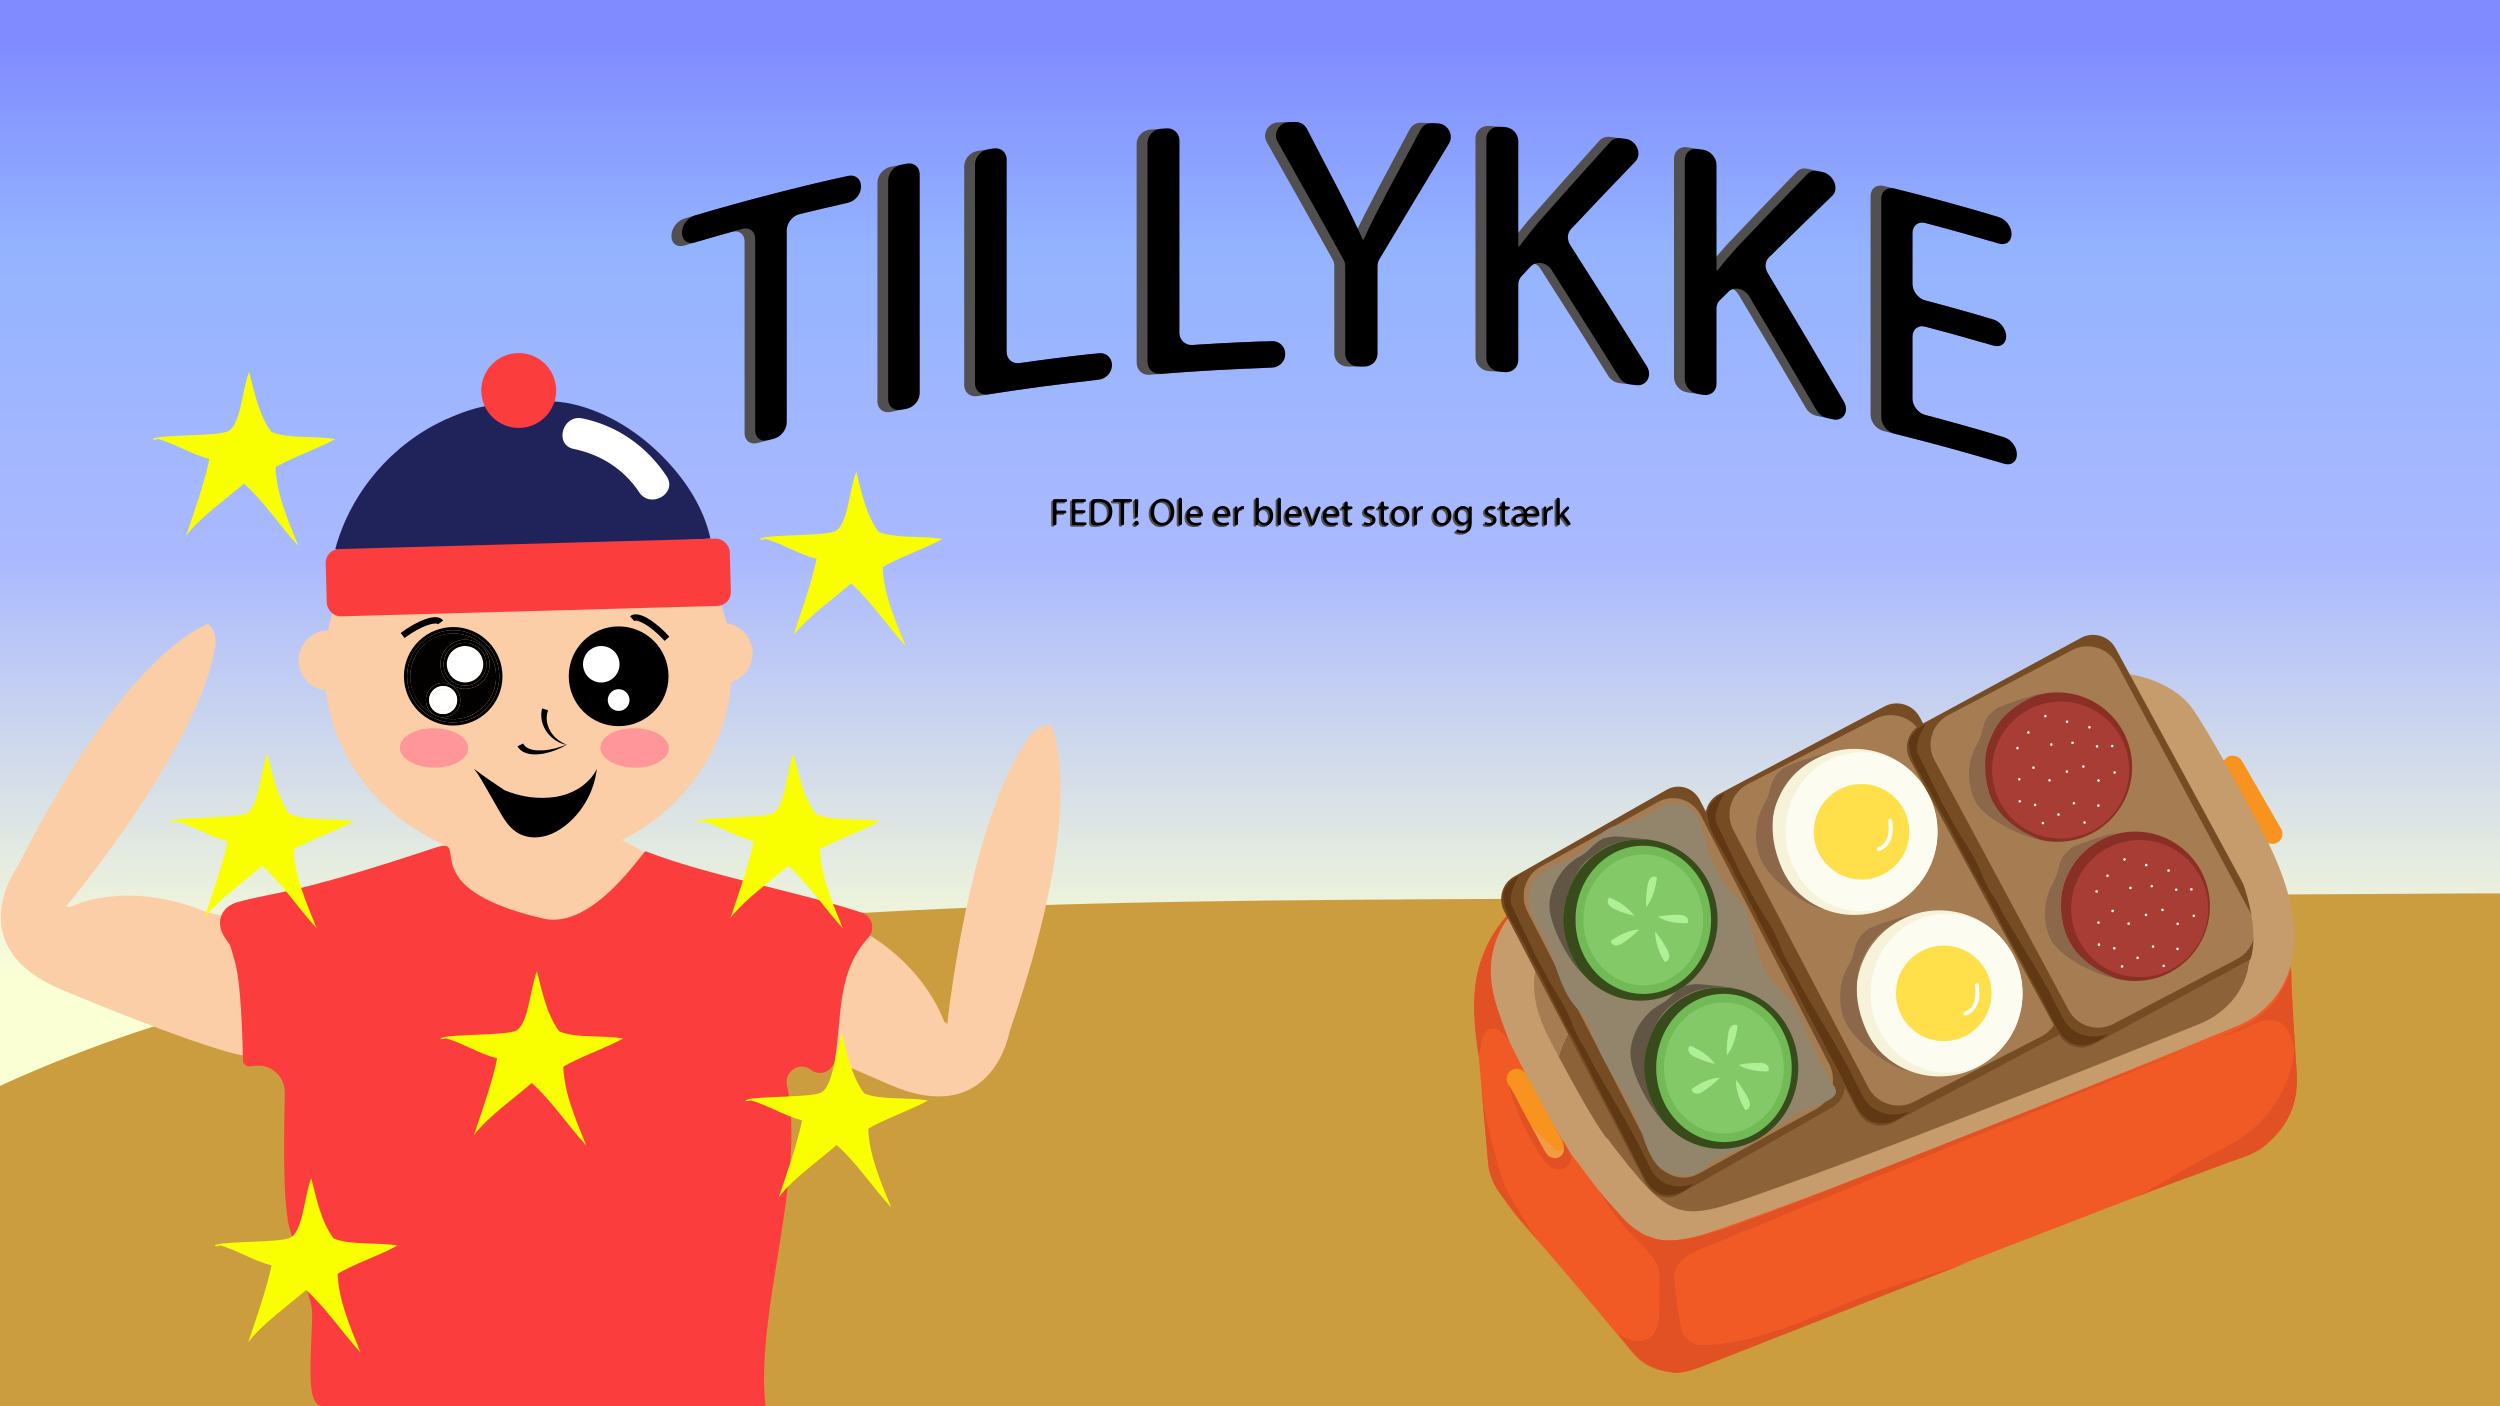 <?xml version="1.0" encoding="UTF-8"?><svg id="Lag_2" xmlns="http://www.w3.org/2000/svg" width="1920" height="1080" xmlns:xlink="http://www.w3.org/1999/xlink" viewBox="0 0 1920 1080"><rect x="0" y="0" width="1920" height="1080" fill="#333333" stroke="none"/><defs><style>.cls-1,.cls-2{fill:none;}.cls-3{fill:#f49c45;}.cls-4{fill:#f7f3da;}.cls-5{fill:#fc3d3d;}.cls-6{fill:#f9ff00;}.cls-7{fill:#020100;}.cls-8{fill:#f15a24;}.cls-9{fill:#f7931e;}.cls-10{fill:#fff;}.cls-11{fill:#ffe04a;}.cls-12{fill:#fccea7;}.cls-13{fill:#fcfcf0;}.cls-14{fill:#ff9699;}.cls-15{fill:#8c6749;}.cls-16{fill:#8c6239;}.cls-17{fill:#93856c;}.cls-18{fill:#84c967;}.cls-19{fill:#a83d35;}.cls-20{fill:#a67c52;}.cls-21{fill:#afef95;}.cls-22{fill:#cc9d3e;}.cls-23{fill:#e25124;}.cls-24{fill:#c69c6d;}.cls-25{fill:#202359;}.cls-26{fill:#374c1a;}.cls-27{fill:#892f25;}.cls-28{fill:#605643;}.cls-29{fill:#603813;}.cls-30{fill:#754c24;}.cls-31{fill:#71ba56;}.cls-32{fill:#514f4f;}.cls-33{fill:url(#Ikke-navngivet_forløb);}.cls-2{stroke:#000;stroke-miterlimit:10;stroke-width:2px;}</style><linearGradient id="Ikke-navngivet_forløb" x1="961.25" y1="1081.89" x2="961.25" y2="6.15" gradientTransform="translate(0 1080) scale(1 -1)" gradientUnits="userSpaceOnUse"><stop offset=".03" stop-color="#7f8bff"/><stop offset=".18" stop-color="#94b3ff"/><stop offset=".4" stop-color="#aab9ff"/><stop offset=".7" stop-color="#fbffd4"/><stop offset="1" stop-color="#fbffd4"/></linearGradient></defs><rect class="cls-33" x="-2.28" y="-1.89" width="1927.07" height="1075.74"/><circle class="cls-10" cx="827.35" cy="926.72" r="1.93"/><circle class="cls-10" cx="776.07" cy="905.08" r="1.93"/><circle class="cls-10" cx="815.88" cy="902.27" r="1.93"/><path class="cls-1" d="M437.03,262.81c-35.61,27.01-62.22,65.7-74.7,108.62"/><path class="cls-1" d="M498.32,279.08c16.06,2.71,31.97,6.86,46.77,13.67,14.8,6.81,28.5,16.35,38.97,28.83,15.38,18.34,22.98,41.8,30.23,64.62"/><path class="cls-1" d="M473.83,259.05c20.55,7.43,36.29,24.79,46.36,44.18,10.07,19.4,15.15,40.92,20.13,62.2"/><path class="cls-1" d="M447.99,269.96c-24.53,27.01-36.58,64.93-32.13,101.14"/><path class="cls-12" d="M427.47,566.04c-.59-.15-1.2-.16-1.79-.09,.55-.04,1.14-.03,1.79,.09Z"/><polygon class="cls-12" points="676.42 493.21 676.36 491.14 676.42 493.21 676.42 493.21"/><path d="M417.16,511.86c.17,.1,.32,.24,.49,.33,.4,.22,.81,.41,1.23,.59,.7,.3,1.42,.52,2.14,.7-.71-.25-1.43-.48-2.13-.78-.6-.25-1.15-.56-1.73-.84h0Z"/><path class="cls-22" d="M920.49,1647.84c322.72-80.37,577.32-209.49,769.58-350.67,192.26-141.19,327.47-295.21,461.63-448.27,34.23-39.05,67.82-84.51,22.59-119.45-51.85-40.06-176.32-43.86-282.13-43.27-265.23,1.49-530.45,2.98-795.68,4.47-329.36,1.85-681.7,6.83-959.99,91.83-310.37,94.81-455.07,271.76-454.07,435.82,.58,95.24,43.2,188.18,101.44,278.17,34.41,53.16,63.93,155.75,148.94,197.31,200.09,97.83,769.51,8.4,987.69-45.94h0Z"/><g><rect class="cls-9" x="1722.1" y="576.21" width="15.69" height="76.02" rx="7.7" ry="7.7" transform="translate(-75.34 947.26) rotate(-30)"/><line class="cls-2" x1="1279.37" y1="952.63" x2="1281.74" y2="1051.81"/><path class="cls-8" d="M1198.07,673.97s-71.91,26.95-65.14,105.86c6.76,78.91,10.34,117.24,10.34,117.24,0,0,1.96,15.75,30.28,47.35,28.85,32.19,82.25,96.95,82.25,96.95,0,0,20.2,22.05,50.73,7.89,20.95-9.71,325.1-126.68,419.83-163.07,20.46-7.86,34.79-26.55,36.97-48.36,.33-3.33,.93-10.89,.93-10.89-3.46-38.87-6.37-116.68-6.37-116.68l-78.85-165.01s-34.17-44.98-167.1,6.87c-132.92,51.85-313.88,121.85-313.88,121.85h.01Z"/><path class="cls-24" d="M1234.25,656.43s-130.14,32.01-77.07,139.55c34.27,69.45,52.07,95.08,54.88,97.36,1.2,.98-5.74-7.84-4.83-6.59,60.47,82.77,60.91,76.23,155.44,42.13,112.07-40.43,354.09-140.38,354.09-140.38,0,0,85.53-27.32,21.48-148.51-50.51-95.57-57.97-100.07-57.97-100.07,0,0-36.64-46.09-127.62-8.96-90.97,37.13-318.41,125.47-318.41,125.47h0Z"/><rect class="cls-9" x="1171.54" y="817.07" width="15.69" height="76.02" rx="7.7" ry="7.7" transform="translate(-265.09 666.38) rotate(-28.5)"/><path class="cls-16" d="M1233.22,873.22l1.29,1.27c.74,.75,1.6,1.6,1.87,2.48,49.03,63.54,52.51,62.29,121.9,37.47,4.32-1.54,8.88-3.18,13.73-4.89,98.87-34.97,313.81-121.8,315.96-122.67,.38-.13,26.26-8.79,36.24-35.06,9.03-23.75,2.73-54.11-18.72-90.25-12.96-21.83-22.74-38.12-30.15-50.3-15.47-2.51-32.49-.97-48.09,1.4-130.77,19.86-257.44,65.91-370.21,134.59-16.06,9.78-32.09,20.23-44.18,34.57-7.27,8.63-12.98,18.92-15.73,29.78,20.4,38.33,31.4,55.49,36.05,61.64l.04-.03h0Z"/><path class="cls-20" d="M1257.04,747.27c112.77-68.68,239.44-114.73,370.21-134.59,15.6-2.37,32.62-3.91,48.09-1.4-17.36-28.57-21.53-34.41-22.1-35.17-1.18-1.19-2.34-3.11-3.79-5.53-8.38-13.92-25.83-42.89-92.6-13.52-87.79,38.62-297.92,121.38-300.03,122.21l-.23,.07c-.56,.14-55.72,13.96-73.17,52.13-8.73,19.1-6.66,41.23,6.15,65.78,2.66,5.1,5.17,9.87,7.57,14.37,2.75-10.85,8.45-21.15,15.73-29.78,12.09-14.34,28.12-24.79,44.18-34.57h0Z"/><line class="cls-1" x1="1298.51" y1="673.67" x2="1589.05" y2="557.96"/><line class="cls-1" x1="1298.51" y1="673.67" x2="1576.4" y2="563"/><path class="cls-23" d="M1279.41,1035.37c.6,6.52-1.16,16.62,5.08,18.6,5.44,1.72,17.95-2.55,23.27-4.64,68.39-26.89,136.41-53.36,204.8-80.25-22.76,7.82-45.51,14.07-68.27,21.89-44.89,15.42-91.75,42.78-139.21,41.92-3.75-.07-11.63-4.04-13.68-11.08-.67-2.29-2.96-22.49-5.57-21.71-5.56,1.67-6.83,30.81-6.42,35.27Z"/><path class="cls-23" d="M1274.32,1005.14c-.11,6.44-.25,13.05-3.99,18.73-.97,1.48-2.21,2.79-3.69,3.77-7.66,5.12-17.3,1.28-23.9-3.43,12.94,16.61,20.13,28.28,45.99,30.07,3.32-31.78-2.19-70.15-7.56-101.65,0,0-.82-.06-2-.05-.13,0-3.96-.36-3.96-.36,.15,.76-.03,3.47-.06,5.41-.09,5.28-.18,10.56-.27,15.84-.18,10.56-.37,21.12-.55,31.68h0Z"/><path class="cls-3" d="M1185.69,883.15c.76,1.35,1.71,3.39,2.92,4.4,1.32,1.11,3.15,1.67,4.68,1.93,1.77,.3,3.46-.35,5.51-1.88,.73-.55,1.73-1.63,2.03-2.49,.64-1.81,1.98-3.8-3.25-1.27-2.29,1.11-4.52-2.27-6.4-3.98-2.77-2.51-5.43-5.14-7.99-7.87s-4.89-4.52-7.49-7.24c.81,1.52,1.03,1.93,1.53,2.81,1,1.77,2.03,3.8,3.02,5.57,1.97,3.49,3.46,6.52,5.44,10.01h0Z"/><path class="cls-23" d="M1742.28,774.37c-8.76,7.23-7.87,8.19-23.22,15.71-10.82,5.3-10.83,4.09-20.23,7.8,9.4-3.72,7.6-1.56,12.9-3.49s4.23-1.4,9.12-3.29c7.01-2.7,4.3-2.55,11.36-5.14,5.33-1.95,11.25-3.6,16.6-1.68,4.42,1.59,7.73,5.46,9.69,9.74,1.96,4.27,3.5,8.98,4.27,13.61-.77-13.63-1.71-27.89-2.42-41.81-.18-3.43-.33-6.75-.5-10.18-.1-1.86,.11-14.19-.68-11.09-.65,2.55-1.41,4.46-1.76,5.5-.88,2.61-2,5.06-3.3,7.65-2.87,5.74-7.78,13.31-11.84,16.66h.01Z"/><path class="cls-23" d="M1286.1,983.67c-1.43-5.82,1.5-12.01,5.89-16.08s10.05-6.45,15.58-8.75c51.34-21.33,323.2-132.8,374.54-154.13-40.83,14.64-302.17,119.42-343,134.06-19.27,6.91-39.73,13.93-58.54,13.93"/><path class="cls-23" d="M1724.07,871.91c-7.4,5.31-15.54,9.5-23.64,13.66-19.78,10.17-39.56,23.23-59.34,33.39,23.92-9.21,47.23-17.42,70.38-26.12,16.2-6.08,23.59-6.41,37.58-22.41,10.22-11.68,16.7-27.07,14.64-48.14-.4-4.09-.72-13.74-1.11-17.61-1.28,1.4-1.3,7.79-1.68,9.69-.49,2.47-1.08,4.93-1.77,7.35-1.38,4.85-3.17,9.59-5.32,14.16-4.26,9.07-9.97,17.46-16.86,24.74-3.93,4.15-8.24,7.94-12.88,11.27v.02Z"/><path class="cls-23" d="M1249.5,938.89s4.55,4.27,11.46,8.41c3.84,2.3,.23,.42,10.41,4.15,1.37,.5,8.42-.09,8.03,6.85-.44,7.81-4.28,16.2-4.44,24.02,.17-6.22-2.5-12.24-6.16-17.28-3.66-5.04-8.3-9.27-12.71-13.66-10.97-10.93-20.42-24.11-28.72-37.18"/><path class="cls-23" d="M1167.69,693.33c-14.92,12.21-25.44,28.92-31.11,47.06-7.01,22.43-4.67,48.04-.92,71.23,1.15-3.71,1.68-9.11,2.52-12.9,.84-3.79,3.14-7.73,6.93-8.59,2.69-.61,5.54,.51,7.65,2.3s5.13,5.64,6.59,7.98c-4.96-13.69-11.46-28.96-13.57-43.37-2.11-14.4-.27-29.03,6.21-42.06,1.87-3.77,4.26-7.34,6.92-10.6,1.57-1.93,3.15-3.85,4.72-5.78,1.5-1.84,2.54-3.43,4.04-5.27h.02Z"/><path class="cls-23" d="M1177.26,878.19c2.7,4.7,9.34,15.99,14.13,18.52s11.8,1.64,14.22-3.21c1.24-2.48,1.04-5.5-.04-8.05-1.08-2.55-4.18-8.22-6.24-10.07,1.81,2.35,2.42,8.34,.86,10.87s-3.97,3.81-6.88,3.25c-4.29-.83-5.99-3.57-8.03-7.44-5.44-10.31-11.67-21.04-17.01-31.41-2.75-5.35-6.01-12.18-9.59-16.96,2.37,8.4,7.09,21.18,8.7,24.72,2.04,4.47,4.19,8.9,6.44,13.27,1.12,2.19,2.27,4.36,3.45,6.52,.8,1.48,0-1.6,0,0h0Z"/><path class="cls-23" d="M1181.24,951.96c-9.98-9.84-17.23-20.2-25.35-30.41-2.97-3.74-6.14-7.38-8.21-11.68-2.65-5.51-4.3-11.17-4.81-17.07-1.8-20.97-3.65-40.64-5.75-64.48,1.3,21.47,7.2,43.61,12.73,64.39,2.03,7.62,4.35,15.2,7.85,22.26,1.93,3.89,4.2,7.6,6.46,11.3,3.62,5.9,7.23,11.8,10.85,17.7"/><g><path class="cls-10" d="M1270.66,662.42c1.93,0,1.93-3,0-3s-1.93,3,0,3h0Z"/><path class="cls-30" d="M1271.57,887.26l-94.72-181.76c-6.43-12.34-2.07-27.79,9.74-34.5l87.35-49.69c11.81-6.72,26.59-2.16,33.02,10.18l94.72,181.76c6.43,12.34,2.07,27.79-9.74,34.5l-87.35,49.69c-11.81,6.72-26.59,2.16-33.02-10.18Zm18.2,29.93l117.36-66.76c9.08-5.17,12.43-17.05,7.49-26.53l-109.2-209.55c-4.94-9.49-16.31-12.99-25.4-7.83l-117.36,66.76c-9.08,5.17-12.43,17.04-7.49,26.53l109.2,209.55c4.94,9.49,16.31,12.99,25.4,7.83Z"/><path class="cls-20" d="M1395.03,851.56c11.81-6.72,16.17-22.17,9.74-34.5l-98.49-190.85c-6.43-12.34-21.22-16.89-33.02-10.18l-90.35,49.76c-11.81,6.72-16.17,22.17-9.74,34.5l98.49,190.85c6.43,12.34,21.22,16.89,33.02,10.18l90.35-49.76Z"/><path class="cls-29" d="M1300.8,909.01s-26.87,26.6-41.22-11.57,11.36,23.98-3.51-6.4c-14.88-30.38-6.13-12.07-6.13-12.07l-4.83-9.7-2.58-4.38-3.72-7.69-4.08-7.68-2.41-4.57-2.78-5.3-2.78-5.3-2.97-6.04-2.22-4.2-1.86-4.03-2.23-4.39-2.77-4.93-3.35-7.14-3.88-6.76-2.22-3.83-1.68-3.66-2.4-4.02-2.79-5.67-5.94-11.52-10.78-21.59-5.73-10.41-4.89-10.25-3.46-6.03-2.59-4.75-1.85-3.47-2.21-3.82-2.6-4.95-1.7-4.4-.84-2.04-1.59-7.83,.38-2.3,.98-3.73,2.75-3.77,2.07-2.46,2.56-1.81,4.35-2.28c.09-1.51-10.34,15.36-6.09,23.57,2.35,4.54,9.62,20.27,9.62,20.27l3.74,7.69,3.58,7.88,4.45,8.41,7.22,13.53,6.27,10.48,5.53,9.04,4.84,10.25,2.27,6.24,4.65,9.52,4.78,7.66,4.09,8.23,4.44,8.22,8.86,15.15,11.62,19.9,9.62,17.36,10.65,21.41s8.75,20.53,33.37,11.95v-.02Z"/><path class="cls-17" d="M1208.85,658.33c-12.01,6.45-27.61,9.2-32.91,22.17-6.44,15.78,3,25.9,10.59,41.11,9.6,19.24,11.27,40.02,26.52,54.76,8.56,8.27,10.87,21.44,15.62,31.51,8.19,17.34,26.49,41.6,31.77,60.14,9.44,33.11,20.18,35.08,35.74,34.54,12.92-.45,10.69-8.38,29.32-15.36,18.84-7.06,36.64-20.84,52.68-30.95,10.86-6.85,37.93-10.74,30.67-21.61-19.07-28.58-25.41-57.91-34-65.95-38.39-35.9-19.02-56.32-42.7-81.77-27.9-29.98-19.54-56.84-35.72-67.12-16.55-10.52-33.73,11.91-53.02,13.86-13.9,1.41-22.14,18.01-34.56,24.69v-.02Z"/><ellipse class="cls-26" cx="1321.74" cy="820.32" rx="59.35" ry="62"/><ellipse class="cls-31" cx="1324" cy="820.2" rx="52.04" ry="56.91" transform="translate(-9.92 16.24) rotate(-.7)"/><ellipse class="cls-18" cx="1324" cy="820.2" rx="46" ry="50.31" transform="translate(-9.92 16.24) rotate(-.7)"/><path class="cls-21" d="M1351.47,816.29c1.84,.03,3.77,.26,5.26,1.39s2.31,3.41,1.34,5.05c-7.53,.44-16.33-.84-22.92-4.86,5.02-1.1,11.2-1.66,16.32-1.57h0Z"/><path class="cls-21" d="M1327.32,793.47c.33-1.89,.85-3.85,2.16-5.2,1.31-1.35,3.6-1.83,4.98-.57-.8,7.84-3.42,16.7-8.29,22.85-.23-5.36,.24-11.82,1.14-17.08h.01Z"/><path class="cls-21" d="M1301.53,811.74c-1.67-.8-3.36-1.82-4.29-3.47s-.81-4.1,.71-5.18c7.07,2.75,14.64,7.6,19.15,14.04-5.03-1.09-10.9-3.16-15.56-5.38h0Z"/><path class="cls-21" d="M1308.03,838.16c-1.56,1.01-3.31,1.91-5.15,1.8s-3.71-1.57-3.73-3.49c6.11-4.62,14.18-8.5,21.81-8.84-3.66,3.76-8.57,7.72-12.92,10.53h-.01Z"/><path class="cls-21" d="M1342.47,843.29c.88,1.69,1.64,3.56,1.44,5.47s-1.71,3.78-3.54,3.7c-4.08-6.63-7.34-15.26-7.24-23.24,3.39,4.02,6.9,9.37,9.35,14.06h0Z"/><ellipse class="cls-26" cx="1259.78" cy="706.54" rx="59.35" ry="62"/><ellipse class="cls-31" cx="1262.04" cy="706.43" rx="52.04" ry="56.91" transform="translate(-8.54 15.47) rotate(-.7)"/><ellipse class="cls-18" cx="1262.04" cy="706.43" rx="46" ry="50.31" transform="translate(-8.54 15.47) rotate(-.7)"/><path class="cls-21" d="M1289.5,702.52c1.84,.03,3.77,.26,5.26,1.39s2.31,3.41,1.34,5.05c-7.53,.44-16.33-.84-22.92-4.86,5.02-1.1,11.2-1.66,16.32-1.57h0Z"/><path class="cls-21" d="M1265.35,679.7c.33-1.89,.85-3.85,2.16-5.2s3.6-1.83,4.98-.57c-.8,7.84-3.42,16.7-8.29,22.85-.23-5.36,.24-11.82,1.14-17.08h.01Z"/><path class="cls-21" d="M1239.57,697.96c-1.67-.8-3.36-1.82-4.29-3.47s-.81-4.1,.71-5.18c7.07,2.75,14.64,7.6,19.15,14.04-5.03-1.09-10.9-3.16-15.56-5.38h0Z"/><path class="cls-21" d="M1246.06,724.38c-1.56,1.01-3.31,1.91-5.15,1.8s-3.71-1.57-3.73-3.49c6.11-4.62,14.18-8.5,21.81-8.84-3.66,3.76-8.57,7.72-12.92,10.53h-.01Z"/><path class="cls-21" d="M1280.51,729.51c.88,1.69,1.64,3.56,1.44,5.47-.21,1.91-1.71,3.78-3.54,3.7-4.08-6.63-7.34-15.26-7.24-23.24,3.39,4.02,6.9,9.37,9.35,14.06h0Z"/><path class="cls-28" d="M1228.82,645.29c-5.46,3.33-9.19,9.09-14.86,12.04-12.91,6.73-22.21,20.51-23.93,35.48-1.72,14.97,14.48,45.33,25.5,55.05-15-20.66-16.96-41.25-13.57-54.15,3.22-12.28,9.47-28.14,19.64-35.14,6.84-4.71,17.04-16.07,47.93-13.2,4.27,.4-26.79-3.64-30.89-2.87-3.9,.73-6.49,.75-9.82,2.79h0Z"/><path class="cls-28" d="M1291.05,758.69c-5.46,3.33-9.19,9.09-14.86,12.04-12.91,6.73-22.21,20.51-23.93,35.48-1.72,14.97,14.48,45.33,25.5,55.05-15-20.66-16.96-41.25-13.57-54.15,3.22-12.28,9.47-28.14,19.64-35.14,6.84-4.71,17.04-16.07,47.93-13.2,4.27,.4-26.79-3.64-30.89-2.87-3.9,.73-6.49,.75-9.82,2.79h0Z"/></g><path class="cls-10" d="M1436.53,599.86c1.93,0,1.93-3,0-3s-1.93,3,0,3h0Z"/><path class="cls-30" d="M1434.78,831.15l-99.59-188.12c-6.76-12.77-1.89-28.6,10.88-35.36l94.45-50c12.77-6.76,28.6-1.89,35.36,10.88l99.59,188.12c6.76,12.77,1.89,28.6-10.88,35.36l-94.45,50c-12.77,6.76-28.6,1.89-35.36-10.88Zm19.2,31.02l126.9-67.18c9.82-5.2,13.57-17.37,8.37-27.19l-114.82-216.89c-5.2-9.82-17.37-13.57-27.19-8.37l-126.9,67.18c-9.82,5.2-13.57,17.37-8.37,27.19l114.82,216.89c5.2,9.82,17.37,13.57,27.19,8.37Z"/><path class="cls-20" d="M1567.87,795.98c12.77-6.76,17.64-22.59,10.88-35.36l-103.53-197.51c-6.76-12.77-22.59-17.64-35.36-10.88l-97.69,50.04c-12.77,6.76-17.64,22.59-10.88,35.36l103.53,197.51c6.76,12.77,22.59,17.64,35.36,10.88l97.69-50.04h0Z"/><path class="cls-29" d="M1465.93,853.88s-29.19,27.02-44.15-12.41c-14.96-39.44,11.92,24.81-3.7-6.62s-6.44-12.49-6.44-12.49l-5.07-10.03-2.72-4.54-3.91-7.95-4.29-7.95-2.53-4.73-2.92-5.49-2.92-5.49-3.12-6.25-2.34-4.35-1.96-4.17-2.34-4.54-2.92-5.11-3.52-7.39-4.08-7-2.33-3.97-1.76-3.79-2.53-4.16-2.93-5.87-6.24-11.92-11.32-22.34-6.04-10.78-5.13-10.6-3.64-6.24-2.73-4.92-1.95-3.6-2.33-3.96-2.73-5.13-1.77-4.55-.88-2.11-1.61-8.07,.43-2.36,1.1-3.82,3-3.85,2.26-2.5,2.77-1.83,4.7-2.29c.12-1.55-11.3,15.67-6.83,24.17,2.47,4.7,10.09,20.96,10.09,20.96l3.93,7.95,3.75,8.14,4.68,8.7,7.6,14,6.61,10.86,5.83,9.37,5.08,10.6,2.36,6.45,4.88,9.84,5.05,7.94,4.29,8.52,4.67,8.51,9.33,15.7,12.25,20.61,10.12,17.97,11.18,22.15s9.16,21.22,35.72,12.71v.02Z"/><circle class="cls-4" cx="1424.2" cy="638.89" r="63.77"/><ellipse class="cls-13" cx="1429.68" cy="638.76" rx="58.33" ry="61.05" transform="translate(-7.7 17.51) rotate(-.7)"/><circle class="cls-4" cx="1489.49" cy="762.93" r="63.77"/><ellipse class="cls-13" cx="1494.98" cy="762.79" rx="58.33" ry="61.05" transform="translate(-9.21 18.32) rotate(-.7)"/><circle class="cls-11" cx="1429.65" cy="638.82" r="36.7"/><circle class="cls-11" cx="1492.8" cy="762.89" r="36.7"/><path class="cls-10" d="M1450.14,630.59c1.03,7.07,.52,17.23-7.61,19.99-1.82,.62-1.04,3.52,.8,2.89,4.12-1.4,7.12-4.71,8.76-8.68,1.96-4.75,1.67-10.02,.95-15-.12-.81-1.13-1.24-1.85-1.05-.86,.23-1.16,1.05-1.05,1.85h0Z"/><path class="cls-10" d="M1516.73,756.97c1.03,7.07,.52,17.23-7.61,19.99-1.82,.62-1.04,3.52,.8,2.89,4.12-1.4,7.12-4.71,8.76-8.68,1.96-4.75,1.67-10.02,.95-15-.12-.81-1.13-1.24-1.85-1.05-.86,.23-1.16,1.05-1.05,1.85h0Z"/><path class="cls-15" d="M1362.42,597.82c-3.17,6.02-3.43,13.17-6.98,18.96-8.11,13.22-9.08,30.54-2.5,44.57,6.58,14.04,32.95,34.82,48.3,37.03-24.93-9.49-32.99-29.85-36.94-43.03-3.75-12.55-4.5-29.35,.96-41.25,3.67-8,8.75-23.69,39.46-36.05,4.28-1.72-31.55,8.74-34.87,11.74-3.16,2.86-5.51,4.35-7.44,8.02h0Z"/><path class="cls-15" d="M1427.02,721.81c-3.17,6.02-3.43,13.17-6.98,18.96-8.11,13.22-9.08,30.54-2.5,44.57,6.58,14.04,32.95,34.82,48.3,37.03-24.93-9.49-32.99-29.85-36.94-43.03-3.75-12.55-4.5-29.35,.96-41.25,3.67-8,8.75-23.69,39.46-36.05,4.28-1.72-31.55,8.74-34.87,11.74s-5.51,4.35-7.44,8.02h0Z"/><g><path class="cls-10" d="M1588.19,546.08c1.93,0,1.93-3,0-3s-1.93,3,0,3h0Z"/><path class="cls-30" d="M1588.69,771.99l-99.07-182.82c-6.73-12.41-2.12-27.92,10.29-34.65l91.79-49.74c12.41-6.73,27.92-2.12,34.65,10.29l99.07,182.82c6.73,12.41,2.12,27.92-10.29,34.65l-91.79,49.74c-12.41,6.73-27.92,2.12-34.65-10.29Zm19.05,30.11l123.32-66.83c9.54-5.17,13.09-17.1,7.92-26.64l-114.22-210.77c-5.17-9.54-17.1-13.09-26.64-7.92l-123.32,66.83c-9.54,5.17-13.09,17.1-7.92,26.64l114.22,210.77c5.17,9.54,17.1,13.09,26.64,7.92h0Z"/><path class="cls-20" d="M1718.37,736.38c12.41-6.73,17.02-22.24,10.29-34.65l-103.01-191.95c-6.73-12.41-22.24-17.02-34.65-10.29l-94.95,49.81c-12.41,6.73-17.02,22.24-10.29,34.65l103.01,191.95c6.73,12.41,22.24,17.02,34.65,10.29l94.95-49.81Z"/><circle class="cls-27" cx="1580.11" cy="589.14" r="57.37"/><circle class="cls-27" cx="1639.83" cy="696.03" r="57.37"/><path class="cls-29" d="M1619.34,793.9s-28.26,26.67-43.24-11.71,11.88,24.12-3.68-6.43-6.41-12.14-6.41-12.14l-5.05-9.75-2.7-4.41-3.89-7.73-4.26-7.72-2.52-4.6-2.91-5.33-2.91-5.33-3.11-6.07-2.33-4.23-1.95-4.05-2.33-4.42-2.9-4.96-3.51-7.18-4.06-6.8-2.32-3.86-1.76-3.68-2.51-4.04-2.92-5.71-6.21-11.59-11.27-21.71-6-10.48-5.11-10.31-3.62-6.06-2.71-4.78-1.94-3.49-2.32-3.84-2.71-4.98-1.77-4.43-.88-2.05-1.65-7.87,.4-2.31,1.03-3.74,2.89-3.79,2.18-2.47,2.69-1.81,4.57-2.28c.1-1.52-10.89,15.41-6.44,23.67,2.46,4.56,10.05,20.38,10.05,20.38l3.91,7.73,3.74,7.92,4.65,8.46,7.56,13.61,6.56,10.55,5.78,9.1,5.06,10.31,2.37,6.28,4.86,9.57,5.01,7.71,4.28,8.28,4.65,8.27,9.27,15.24,12.16,20.02,10.06,17.46,11.13,21.53s9.15,20.64,35.01,12.07l.03-.02Z"/><circle class="cls-19" cx="1582.56" cy="591.45" r="52.62"/><circle class="cls-19" cx="1643.28" cy="697.78" r="52.62"/><circle class="cls-10" cx="1610.52" cy="573.22" r=".99"/><circle class="cls-10" cx="1550.82" cy="598.49" r=".99"/><circle class="cls-10" cx="1575.39" cy="571.83" r=".99"/><circle class="cls-10" cx="1587.5" cy="554.29" r=".99"/><circle class="cls-10" cx="1587.35" cy="592.57" r=".99"/><circle class="cls-10" cx="1574.01" cy="599.27" r=".99"/><circle class="cls-10" cx="1592.76" cy="616.89" r=".99"/><circle class="cls-10" cx="1611.67" cy="599.43" r=".99"/><circle class="cls-10" cx="1622.17" cy="572.96" r=".99"/><circle class="cls-10" cx="1570.82" cy="550" r=".99"/><circle class="cls-10" cx="1591.74" cy="570.48" r=".99"/><circle class="cls-10" cx="1604.67" cy="558.51" r=".99"/><circle class="cls-10" cx="1600" cy="588.71" r=".99"/><circle class="cls-10" cx="1549.4" cy="574.56" r=".99"/><circle class="cls-10" cx="1551.19" cy="615.41" r=".99"/><circle class="cls-10" cx="1562.95" cy="618.2" r=".99"/><circle class="cls-10" cx="1611.52" cy="618.7" r=".99"/><circle class="cls-10" cx="1580.9" cy="625.55" r=".99"/><circle class="cls-10" cx="1561.7" cy="589.55" r=".99"/><circle class="cls-10" cx="1557.78" cy="562.52" r=".99"/><circle class="cls-10" cx="1624.05" cy="593.29" r=".99"/><circle class="cls-10" cx="1600.94" cy="631.71" r=".99"/><circle class="cls-10" cx="1568.95" cy="632.12" r=".99"/><circle class="cls-10" cx="1671.32" cy="683.29" r=".99"/><circle class="cls-10" cx="1611.62" cy="708.56" r=".99"/><circle class="cls-10" cx="1636.19" cy="681.9" r=".99"/><circle class="cls-10" cx="1648.29" cy="664.36" r=".99"/><circle class="cls-10" cx="1648.14" cy="702.64" r=".99"/><circle class="cls-10" cx="1634.81" cy="709.34" r=".99"/><circle class="cls-10" cx="1653.55" cy="726.96" r=".99"/><circle class="cls-10" cx="1672.47" cy="709.5" r=".99"/><circle class="cls-10" cx="1682.97" cy="683.03" r=".99"/><circle class="cls-10" cx="1631.62" cy="660.07" r=".99"/><circle class="cls-10" cx="1652.54" cy="680.55" r=".99"/><circle class="cls-10" cx="1665.47" cy="668.58" r=".99"/><circle class="cls-10" cx="1660.79" cy="698.78" r=".99"/><circle class="cls-10" cx="1610.2" cy="684.63" r=".99"/><circle class="cls-10" cx="1611.99" cy="725.48" r=".99"/><circle class="cls-10" cx="1623.75" cy="728.27" r=".99"/><circle class="cls-10" cx="1672.32" cy="728.77" r=".99"/><circle class="cls-10" cx="1641.7" cy="735.62" r=".99"/><circle class="cls-10" cx="1622.5" cy="699.62" r=".99"/><circle class="cls-10" cx="1618.58" cy="672.59" r=".99"/><circle class="cls-10" cx="1684.85" cy="703.36" r=".99"/><circle class="cls-10" cx="1661.74" cy="741.78" r=".99"/><circle class="cls-10" cx="1629.75" cy="742.19" r=".99"/><path class="cls-15" d="M1583.56,659.22c-3.04,5.91-3.22,12.89-6.64,18.59-7.8,12.99-8.58,29.91-2.01,43.57,6.56,13.65,36.18,28.34,51.19,30.36-24.44-9.04-36.17-23.48-40.14-36.33-3.78-12.22-4.68-28.63,.55-40.3,3.51-7.85,8.32-23.22,38.21-35.59,4.16-1.72-30.74,8.84-33.95,11.8-3.06,2.82-5.34,4.3-7.19,7.9h-.02Z"/><path class="cls-15" d="M1525.28,552.59c-3.04,5.91-3.22,12.89-6.64,18.59-7.8,12.99-8.58,29.91-2.01,43.57,6.56,13.65,36.18,28.34,51.19,30.36-24.44-9.04-36.17-23.48-40.14-36.33-3.78-12.22-4.68-28.63,.55-40.3,3.51-7.85,8.32-23.22,38.21-35.59,4.16-1.72-30.74,8.84-33.95,11.8-3.06,2.82-5.34,4.3-7.19,7.9h-.02Z"/></g><path class="cls-24" d="M1727.24,740.09c-2.19,5.33,2.1,12.71,7.64,14.3,4,1.15,8.32-1.43,10.52-4.96,2.2-3.54,2.78-7.81,3.3-11.94,1.43-11.31,2.86-22.63,4.3-33.94,1.34-10.55,2.54-21.87-2.4-31.29-7.43-14.17-35.28-14.23-29.63,1.04,7.23,19.53,13.95,48.12,6.27,66.81v-.02Z"/></g><g><g><path class="cls-32" d="M561.94,178.04c-12.18,3.38-24.32,6.9-36.44,10.55-5.44,1.63-9.83-1.5-9.83-7.06v-.56c0-5.55,4.4-11.42,9.83-13.05,38.91-11.72,78.12-22.06,117.56-31.02,5.51-1.25,9.98,2.26,9.98,7.82v.56c0,5.55-4.47,11.04-9.98,12.29-12.38,2.81-24.73,5.76-37.06,8.84-5.49,1.38-9.93,7.02-9.93,12.57v147.47c0,5.55-4.45,11.19-9.92,12.63-1.47,.39-2.94,.77-4.41,1.16-5.47,1.45-9.9-1.85-9.9-7.4V185.38c0-5.55-4.43-8.85-9.89-7.34h-.01Z"/><path class="cls-32" d="M698.08,135.38v168.14c0,5.56-4.49,10.92-10.02,12.03-1.39,.28-2.78,.56-4.17,.84-5.53,1.12-10.01-2.44-10.01-8V140.25c0-5.56,4.48-10.99,10.01-12.11,1.39-.28,2.78-.56,4.17-.84,5.53-1.11,10.02,2.53,10.02,8.08Z"/><path class="cls-32" d="M750.56,115.98c1.4-.23,2.8-.45,4.2-.68,5.56-.89,10.07,2.92,10.08,8.47v147.75c0,5.55,4.51,9.36,10.08,8.53,20.17-2.99,40.38-5.62,60.62-7.9,5.59-.63,10.12,3.39,10.12,8.94v.28c0,5.56-4.53,10.54-10.12,11.17-28.39,3.2-56.72,7.09-84.97,11.68-5.56,.9-10.07-2.84-10.06-8.39V127.7c0-5.55,4.5-10.81,10.06-11.72h-.01Z"/><path class="cls-32" d="M883.09,99.59c1.41-.12,2.82-.24,4.23-.35,5.6-.46,10.15,3.69,10.14,9.24v147.75c0,5.55,4.54,9.7,10.15,9.3,20.3-1.44,40.61-2.54,60.94-3.27,5.61-.2,10.17,4.16,10.16,9.71v.28c0,5.56-4.55,10.19-10.16,10.39-28.51,1.04-57.01,2.77-85.46,5.19-5.6,.48-10.14-3.61-10.14-9.16V110.54c0-5.55,4.54-10.48,10.14-10.95Z"/><path class="cls-32" d="M1024.74,271.45v-67.25c0-1.69-.43-3.36-1.25-4.83-16.88-30.32-33.76-60.4-50.63-90.23-3.72-6.57,1.18-14.95,8.91-15.17,1.52-.04,3.04-.09,4.56-.12,3.82-.1,7.32,1.94,9.05,5.27,8,15.32,16,30.7,24,46.13,7.35,14.19,12.99,25.64,18.92,38.78h.56c5.36-12.27,11.87-24.51,19.21-38.65,8.18-15.4,16.36-30.73,24.54-46.01,1.76-3.27,5.22-5.25,9.01-5.12,1.36,.05,2.72,.09,4.08,.14,7.85,.28,12.73,8.93,8.78,15.46-17.83,29.47-35.66,59.21-53.5,89.23-.91,1.53-1.39,3.28-1.39,5.06v67.38c0,5.55-4.54,10.01-10.17,9.98-1.51,0-3.01,0-4.52-.01-5.62,0-10.17-4.49-10.17-10.04h.01Z"/><path class="cls-32" d="M1143.32,96.75c1.41,.09,2.82,.18,4.23,.27,5.61,.37,10.15,5.2,10.15,10.75v80.72c.28,.02,.56,.04,.85,.06,5.07-6.9,10.15-13.21,14.94-18.97,18.33-20.84,36.65-41.39,54.94-61.66,1.92-2.13,4.8-3.16,7.85-2.81,1.2,.14,2.41,.28,3.61,.43,8.63,1.03,13.29,11.69,7.69,17.51-16.43,17.13-32.89,34.49-49.36,52.09-2.96,3.16-3.24,8.12-.68,12.1,19.66,30.63,39.3,61.6,58.9,92.9,4.54,7.27-.25,15.65-8.37,14.64-1.49-.18-2.98-.37-4.47-.55-3.37-.41-6.52-2.45-8.4-5.45-17.33-27.7-34.69-55.14-52.06-82.32-3.73-5.83-11.72-6.97-16.1-2.29-2.29,2.45-4.58,4.9-6.87,7.36-1.59,1.71-2.47,3.98-2.47,6.4v57.98c0,5.55-4.54,9.73-10.15,9.36-1.41-.09-2.82-.18-4.23-.27-5.61-.35-10.16-5.11-10.15-10.67V106.19c0-5.55,4.55-9.8,10.15-9.44h0Z"/><path class="cls-32" d="M1295.71,113.09c1.4,.21,2.8,.43,4.2,.64,5.56,.86,10.08,6.08,10.07,11.64v80.72c.28,.04,.56,.09,.84,.13,5.03-6.45,10.07-12.33,14.82-17.67,18.18-19.24,36.33-38.19,54.43-56.86,1.91-1.96,4.75-2.74,7.76-2.12,1.19,.25,2.38,.49,3.57,.74,8.54,1.79,13.14,12.85,7.61,18.19-16.25,15.69-32.54,31.61-48.86,47.77-2.93,2.91-3.21,7.83-.67,12.04,19.48,32.35,38.92,65.04,58.3,98.05,4.5,7.66-.25,15.63-8.27,13.91-1.47-.31-2.95-.63-4.42-.94-3.33-.7-6.46-3.02-8.31-6.19-17.15-29.22-34.34-58.17-51.56-86.87-3.69-6.16-11.62-8-15.96-3.69-2.27,2.25-4.54,4.5-6.82,6.76-1.58,1.57-2.46,3.77-2.45,6.18v57.98c0,5.55-4.51,9.33-10.07,8.47-1.4-.22-2.8-.43-4.2-.64-5.57-.85-10.09-6-10.08-11.55V121.65c0-5.55,4.51-9.4,10.08-8.56h0Z"/><path class="cls-32" d="M1522.81,263.08c-17.35-5.04-34.76-9.81-52.22-14.31-5.48-1.41-9.93,1.97-9.93,7.53v47.76c0,5.55,4.45,11.17,9.93,12.58,20.22,5.21,40.36,10.78,60.43,16.72,5.44,1.61,9.85,7.45,9.84,13v.28c0,5.55-4.4,8.72-9.84,7.11-28-8.29-56.16-15.86-84.45-22.73-5.5-1.33-9.96-6.89-9.96-12.44V150.44c0-5.55,4.46-9,9.96-7.67,26.9,6.53,53.69,13.7,80.34,21.52,5.45,1.6,9.85,7.42,9.85,12.98v.28c0,5.55-4.4,8.73-9.85,7.13-18.71-5.49-37.49-10.66-56.33-15.51-5.48-1.41-9.93,1.97-9.93,7.53v39.38c0,5.55,4.45,11.17,9.93,12.58,17.46,4.5,34.87,9.27,52.22,14.31,5.45,1.58,9.85,7.4,9.85,12.95q0,3.7,0,0c0,5.55-4.41,8.74-9.85,7.16h0Z"/></g><g><path d="M570.09,175.8c-12.19,3.32-24.35,6.78-36.48,10.37-5.44,1.61-9.85-1.56-9.84-7.11v-.56c0-5.55,4.4-11.39,9.84-13,38.95-11.53,78.2-21.68,117.67-30.45,5.51-1.23,9.99,2.32,9.99,7.87v.56c0,5.55-4.47,11.02-9.99,12.24-12.39,2.75-24.75,5.64-37.1,8.66-5.49,1.34-9.94,6.97-9.94,12.52v147.47c0,5.55-4.45,11.17-9.93,12.58-1.47,.38-2.94,.76-4.41,1.14-5.48,1.43-9.92-1.89-9.91-7.44V183.18c0-5.55-4.44-8.88-9.9-7.39h0Z"/><path d="M706.34,133.8v168.14c0,5.56-4.49,10.9-10.03,11.98-1.39,.27-2.79,.54-4.18,.82-5.53,1.09-10.02-2.49-10.02-8.05V138.55c0-5.55,4.48-10.98,10.02-12.06,1.39-.27,2.79-.55,4.18-.82,5.54-1.08,10.03,2.58,10.03,8.13Z"/><path d="M758.85,114.65c1.4-.22,2.8-.44,4.2-.66,5.57-.87,10.08,2.96,10.08,8.52v147.75c0,5.55,4.52,9.38,10.09,8.58,20.18-2.89,40.4-5.43,60.65-7.61,5.59-.6,10.13,3.44,10.13,8.99v.28c0,5.55-4.54,10.51-10.13,11.12-28.4,3.06-56.75,6.82-85.01,11.28-5.56,.88-10.07-2.89-10.07-8.44V126.32c0-5.56,4.51-10.79,10.07-11.67h-.01Z"/><path d="M891.44,98.9c1.41-.11,2.82-.22,4.23-.33,5.6-.44,10.15,3.74,10.15,9.29V255.6c0,5.55,4.54,9.72,10.15,9.35,20.3-1.35,40.62-2.34,60.95-2.98,5.61-.18,10.16,4.21,10.16,9.76v.28c0,5.55-4.55,10.17-10.16,10.35-28.52,.9-57.02,2.49-85.48,4.78-5.6,.45-10.14-3.66-10.14-9.21V109.79c0-5.56,4.54-10.45,10.14-10.9h0Z"/><path d="M1033.11,271.43v-67.25c0-1.69-.43-3.35-1.25-4.84-16.88-30.4-33.76-60.56-50.63-90.47-3.72-6.59,1.19-14.94,8.91-15.13,1.52-.04,3.04-.07,4.56-.1,3.82-.08,7.32,1.97,9.05,5.31,8,15.36,16,30.77,24,46.24,7.34,14.23,12.99,25.7,18.92,38.88h.56c5.36-12.24,11.86-24.45,19.21-38.55,8.18-15.36,16.36-30.65,24.54-45.9,1.75-3.26,5.22-5.23,9.01-5.08,1.36,.05,2.72,.11,4.08,.16,7.85,.32,12.73,8.99,8.77,15.51-17.82,29.39-35.66,59.05-53.49,88.98-.9,1.52-1.38,3.27-1.39,5.05v67.38c0,5.55-4.55,9.98-10.17,9.94-1.51-.01-3.01-.03-4.52-.03-5.61-.04-10.17-4.53-10.17-10.09h.01Z"/><path d="M1151.68,97.3c1.41,.1,2.82,.19,4.23,.29,5.6,.4,10.14,5.25,10.15,10.8v80.72c.28,.02,.56,.04,.85,.06,5.08-6.87,10.14-13.16,14.93-18.9,18.33-20.75,36.64-41.22,54.92-61.4,1.92-2.12,4.8-3.14,7.84-2.77,1.2,.15,2.41,.29,3.61,.44,8.63,1.07,13.28,11.75,7.69,17.55-16.43,17.05-32.88,34.33-49.34,51.85-2.96,3.15-3.24,8.1-.68,12.1,19.65,30.73,39.28,61.79,58.88,93.18,4.54,7.29-.26,15.65-8.36,14.6-1.49-.19-2.98-.38-4.46-.57-3.37-.42-6.52-2.48-8.4-5.49-17.33-27.78-34.67-55.3-52.04-82.57-3.72-5.85-11.72-7.03-16.09-2.37-2.29,2.44-4.58,4.88-6.87,7.32-1.59,1.7-2.47,3.97-2.47,6.39v57.98c0,5.55-4.54,9.71-10.15,9.31-1.41-.1-2.82-.2-4.23-.29-5.6-.38-10.15-5.16-10.15-10.72V106.69c0-5.55,4.55-9.77,10.15-9.39h-.01Z"/><path d="M1304.01,114.37c1.4,.22,2.8,.44,4.2,.66,5.56,.88,10.07,6.14,10.07,11.69v80.72c.28,.05,.56,.09,.84,.14,5.03-6.43,10.06-12.27,14.81-17.59,18.17-19.15,36.3-38.02,54.39-56.59,1.9-1.95,4.75-2.72,7.76-2.08,1.19,.25,2.38,.5,3.57,.76,8.53,1.83,13.13,12.92,7.6,18.22-16.24,15.61-32.52,31.45-48.83,47.53-2.93,2.89-3.21,7.82-.67,12.04,19.47,32.45,38.89,65.22,58.25,98.33,4.49,7.69-.25,15.62-8.27,13.87-1.47-.32-2.94-.64-4.41-.96-3.33-.72-6.45-3.05-8.3-6.23-17.14-29.3-34.31-58.34-51.53-87.12-3.69-6.18-11.61-8.06-15.95-3.77-2.27,2.24-4.54,4.48-6.81,6.72-1.58,1.57-2.45,3.75-2.45,6.17v57.98c0,5.55-4.5,9.31-10.07,8.42-1.4-.22-2.8-.44-4.2-.66-5.57-.88-10.08-6.05-10.08-11.6V122.88c0-5.56,4.51-9.38,10.08-8.51h0Z"/><path d="M1530.93,265.46c-17.33-5.13-34.72-9.98-52.16-14.57-5.48-1.44-9.92,1.93-9.92,7.48v47.76c0,5.55,4.45,11.19,9.92,12.63,20.2,5.31,40.32,10.98,60.37,17.02,5.44,1.64,9.83,7.49,9.83,13.05v.28c0,5.56-4.4,8.7-9.83,7.06-27.97-8.43-56.1-16.14-84.36-23.14-5.49-1.37-9.95-6.93-9.95-12.49V152.4c0-5.55,4.45-8.98,9.95-7.62,26.88,6.66,53.64,13.96,80.26,21.91,5.44,1.62,9.84,7.47,9.84,13.02v.28c0,5.55-4.4,8.71-9.84,7.08-18.69-5.58-37.45-10.84-56.27-15.79-5.48-1.44-9.92,1.93-9.92,7.48v39.38c0,5.56,4.45,11.19,9.92,12.63,17.44,4.58,34.83,9.44,52.16,14.57,5.44,1.61,9.84,7.45,9.84,13q0,3.7,0,0c0,5.55-4.4,8.72-9.84,7.11h0Z"/></g></g><g><path class="cls-32" d="M808.42,384.45h8.64c.59,0,1.07,.48,1.07,1.07v.03c0,.59-.48,1.07-1.07,1.07h-6.06c-.59,0-1.07,.48-1.07,1.07v4.51c0,.59,.48,1.07,1.07,1.07h5.43c.59,0,1.07,.48,1.07,1.07h0c0,.59-.48,1.07-1.07,1.07h-5.43c-.59,0-1.07,.48-1.07,1.07v6.92c0,.59-.48,1.07-1.07,1.07h-.45c-.59,0-1.07-.48-1.07-1.07v-17.88c0-.59,.48-1.07,1.07-1.07h.01Z"/><path class="cls-32" d="M831.11,395.08h-5.64c-.59,0-1.07,.48-1.07,1.07v5.08c0,.59,.48,1.07,1.07,1.07h6.53c.59,0,1.07,.48,1.07,1.07v.03c0,.59-.48,1.07-1.07,1.07h-9.12c-.59,0-1.07-.48-1.07-1.07v-17.88c0-.59,.48-1.07,1.07-1.07h8.67c.59,0,1.07,.48,1.07,1.07v.03c0,.59-.48,1.07-1.07,1.07h-6.09c-.59,0-1.07,.48-1.07,1.07v4.19c0,.59,.48,1.07,1.07,1.07h5.64c.59,0,1.07,.48,1.07,1.07h0c0,.59-.48,1.07-1.07,1.07h.01Z"/><path class="cls-32" d="M836.43,387.03c0-1.34,1.02-2.48,2.36-2.59,.98-.08,2.03-.14,3.14-.14,3.71,0,6.35,.86,8.11,2.49,1.78,1.63,2.82,3.95,2.82,7.19s-1.01,5.94-2.88,7.78c-1.87,1.87-4.96,2.88-8.85,2.88-.8,0-1.54-.02-2.23-.05-1.38-.06-2.46-1.21-2.46-2.6v-14.97h-.01Zm2.58,12.94c0,1.43,1.15,2.6,2.58,2.6h.03c5.52,0,8.52-3.09,8.52-8.49,.03-4.72-2.64-7.72-8.11-7.72h-.47c-1.42,.03-2.56,1.18-2.56,2.6v11h0Z"/><path class="cls-32" d="M858.17,386.65h-3.89c-.61,0-1.1-.49-1.1-1.1h0c0-.61,.49-1.1,1.1-1.1h12.62c.61,0,1.1,.49,1.1,1.1h0c0,.61-.49,1.1-1.1,1.1h-3.92c-.61,0-1.1,.49-1.1,1.1v15.62c0,.61-.49,1.1-1.1,1.1h-.42c-.61,0-1.1-.49-1.1-1.1v-15.62c0-.61-.49-1.1-1.1-1.1h0Z"/><path class="cls-32" d="M869.64,403.06c-.05-1.13,.71-1.96,1.77-1.95,.95,0,1.72,.86,1.73,1.81,.01,1.02-.63,1.82-1.65,1.87-.96,.05-1.81-.76-1.85-1.73h0Zm.71-5.3l-.36-12.49c-.01-.45,.35-.82,.8-.82h1.02c.56,0,1,.46,.98,1.01l-.36,12.39c-.01,.47-.4,.85-.88,.85h-.23c-.52,0-.95-.42-.97-.94h0Z"/><path class="cls-32" d="M900.46,394.25c0,6.89-4.19,10.54-9.29,10.54s-9-4.1-9-10.15c0-6.35,3.95-10.51,9.29-10.51s9,4.19,9,10.12Zm-15.53,.33c0,4.28,2.32,8.11,6.38,8.11s6.41-3.77,6.41-8.31c0-3.98-2.08-8.14-6.38-8.14s-6.41,3.95-6.41,8.34h0Z"/><path class="cls-32" d="M905.03,383.39h0c.72,0,1.31,.58,1.31,1.31v18.47c0,.72-.58,1.31-1.31,1.31h0c-.72,0-1.31-.58-1.31-1.31v-18.47c0-.72,.58-1.31,1.31-1.31Z"/><path class="cls-32" d="M913.25,397.76c-.59,0-1.06,.53-.96,1.11,.47,2.73,2.51,3.88,4.83,3.88,1.3,0,2.24-.16,3.02-.39,.53-.16,1.08,.16,1.21,.7h0c.12,.49-.16,.99-.64,1.14-.94,.31-2.24,.57-3.94,.57-4.42,0-7.07-2.91-7.07-7.25s2.55-7.75,6.74-7.75c4.69,0,5.94,4.13,5.94,6.77,0,.53-.06,.95-.09,1.22h-9.04Zm5.55-1.87c.6,0,1.06-.54,.95-1.14-.27-1.5-1.21-3.11-3.53-3.11-2.06,0-3.21,1.48-3.72,2.98-.21,.62,.27,1.26,.92,1.26h5.38Z"/><path class="cls-32" d="M934.42,397.76c-.59,0-1.06,.53-.96,1.11,.47,2.73,2.51,3.88,4.83,3.88,1.3,0,2.24-.16,3.02-.39,.53-.16,1.08,.16,1.21,.7h0c.12,.49-.16,.99-.64,1.14-.94,.31-2.24,.57-3.94,.57-4.42,0-7.07-2.91-7.07-7.25s2.55-7.75,6.74-7.75c4.69,0,5.94,4.13,5.94,6.77,0,.53-.06,.95-.09,1.22h-9.04Zm5.55-1.87c.6,0,1.06-.54,.95-1.14-.27-1.5-1.21-3.11-3.53-3.11-2.06,0-3.21,1.48-3.72,2.98-.21,.62,.27,1.26,.92,1.26h5.38Z"/><path class="cls-32" d="M946.79,394.58c0-1.21-.02-2.3-.06-3.31-.03-.64,.49-1.17,1.13-1.17h0c.61,0,1.11,.48,1.13,1.09l.05,1.73h.12c.65-1.93,2.23-3.15,3.98-3.15,.3,0,.5,.03,.74,.09v2.46c-.27-.06-.54-.09-.89-.09-1.84,0-3.15,1.4-3.5,3.36-.06,.36-.12,.77-.12,1.22v6.53c0,.62-.51,1.13-1.13,1.13h-.32c-.62,0-1.13-.51-1.13-1.13v-8.76h0Z"/><path class="cls-32" d="M963.86,404.47c-.64,0-1.15-.53-1.13-1.17,.03-.8,.06-1.71,.06-2.54v-16.24c0-.62,.5-1.13,1.13-1.13h.33c.62,0,1.13,.5,1.13,1.13v7.9h.06c.92-1.6,2.58-2.64,4.9-2.64,3.56,0,6.09,2.97,6.06,7.33,0,5.14-3.24,7.69-6.44,7.69-2.08,0-3.74-.8-4.81-2.7h-.09l-.07,1.3c-.03,.6-.52,1.07-1.13,1.07h0Zm1.52-5.76c0,.33,.06,.65,.12,.95,.5,1.81,2.02,3.06,3.92,3.06,2.73,0,4.37-2.23,4.37-5.52,0-2.88-1.48-5.34-4.28-5.34-1.78,0-3.44,1.22-3.98,3.21-.06,.3-.15,.65-.15,1.07v2.58h0Z"/><path class="cls-32" d="M981,383.39h0c.72,0,1.31,.58,1.31,1.31v18.47c0,.72-.58,1.31-1.31,1.31h0c-.72,0-1.31-.58-1.31-1.31v-18.47c0-.72,.58-1.31,1.31-1.31Z"/><path class="cls-32" d="M989.22,397.76c-.59,0-1.06,.53-.96,1.11,.47,2.73,2.51,3.88,4.83,3.88,1.3,0,2.24-.16,3.02-.39,.53-.16,1.08,.16,1.21,.7h0c.12,.49-.16,.99-.64,1.14-.94,.31-2.24,.57-3.94,.57-4.42,0-7.07-2.91-7.07-7.25s2.55-7.75,6.74-7.75c4.69,0,5.94,4.13,5.94,6.77,0,.53-.06,.95-.09,1.22h-9.04Zm5.55-1.87c.6,0,1.06-.54,.95-1.14-.27-1.5-1.21-3.11-3.53-3.11-2.06,0-3.21,1.48-3.72,2.98-.21,.62,.27,1.26,.92,1.26h5.38Z"/><path class="cls-32" d="M1001.7,390.1c.53,0,1.01,.34,1.18,.84l2.53,7.24c.48,1.31,.86,2.49,1.16,3.68h.09c.33-1.19,.74-2.38,1.22-3.68l2.5-7.23c.17-.51,.65-.84,1.18-.84h0c.88,0,1.49,.89,1.17,1.71l-4.66,11.87c-.19,.48-.65,.8-1.17,.8h-.78c-.52,0-.99-.32-1.17-.81l-4.51-11.87c-.31-.82,.29-1.7,1.17-1.7h.09Z"/><path class="cls-32" d="M1018.08,397.76c-.59,0-1.06,.53-.96,1.11,.47,2.73,2.51,3.88,4.83,3.88,1.3,0,2.24-.16,3.02-.39,.53-.16,1.08,.16,1.21,.7h0c.12,.49-.16,.99-.64,1.14-.94,.31-2.24,.57-3.94,.57-4.42,0-7.07-2.91-7.07-7.25s2.55-7.75,6.74-7.75c4.69,0,5.94,4.13,5.94,6.77,0,.53-.06,.95-.09,1.22h-9.04Zm5.55-1.87c.6,0,1.06-.54,.95-1.14-.27-1.5-1.21-3.11-3.53-3.11-2.06,0-3.21,1.48-3.72,2.98-.21,.62,.27,1.26,.92,1.26h5.38Z"/><path class="cls-32" d="M1033.6,387.26v1.84c0,.55,.45,1,1,1h1.75c.55,0,1,.45,1,1h0c0,.55-.45,1-1,1h-1.75c-.55,0-1,.45-1,1v6.75c0,1.78,.5,2.79,1.96,2.79,.18,0,.34,0,.49-.02,.56-.04,1.06,.37,1.09,.93v.06c.03,.51-.32,.96-.82,1.05-.41,.07-.89,.12-1.44,.12-1.22,0-2.2-.39-2.82-1.1-.74-.77-1.01-2.05-1.01-3.74v-6.84c0-.55-.45-1-1-1h-.24c-.55,0-1-.45-1-1h0c0-.55,.45-1,1-1h.24c.55,0,1-.45,1-1v-1.69c0-.45,.3-.84,.74-.96l.56-.15c.63-.17,1.25,.31,1.25,.96h0Z"/><path class="cls-32" d="M1045.86,402.9c.18-.55,.8-.82,1.33-.6,.73,.3,1.61,.54,2.47,.54,1.9,0,2.79-.95,2.79-2.14,0-1.25-.74-1.93-2.67-2.64-2.58-.92-3.8-2.35-3.8-4.07,0-2.32,1.87-4.22,4.96-4.22,.99,0,1.91,.19,2.64,.47,.51,.19,.78,.74,.61,1.26h0c-.18,.53-.76,.81-1.28,.61-.55-.21-1.24-.38-2.03-.38-1.54,0-2.41,.89-2.41,1.96,0,1.19,.86,1.72,2.73,2.43,2.49,.95,3.77,2.2,3.77,4.33,0,2.52-1.96,4.31-5.38,4.31-1.18,0-2.3-.22-3.21-.58-.48-.19-.72-.74-.56-1.23l.02-.06h.02Z"/><path class="cls-32" d="M1061.48,387.26v1.84c0,.55,.45,1,1,1h1.75c.55,0,1,.45,1,1h0c0,.55-.45,1-1,1h-1.75c-.55,0-1,.45-1,1v6.75c0,1.78,.5,2.79,1.96,2.79,.18,0,.34,0,.49-.02,.56-.04,1.06,.37,1.09,.93v.06c.03,.51-.32,.96-.82,1.05-.41,.07-.89,.12-1.44,.12-1.22,0-2.2-.39-2.82-1.1-.74-.77-1.01-2.05-1.01-3.74v-6.84c0-.55-.45-1-1-1h-.24c-.55,0-1-.45-1-1h0c0-.55,.45-1,1-1h.24c.55,0,1-.45,1-1v-1.69c0-.45,.3-.84,.74-.96l.56-.15c.63-.17,1.25,.31,1.25,.96h0Z"/><path class="cls-32" d="M1080.99,397.16c0,5.32-3.68,7.63-7.16,7.63-3.89,0-6.89-2.85-6.89-7.39,0-4.81,3.15-7.63,7.13-7.63s6.92,3,6.92,7.39Zm-11.4,.15c0,3.15,1.81,5.52,4.36,5.52s4.37-2.35,4.37-5.58c0-2.43-1.22-5.52-4.31-5.52s-4.42,2.85-4.42,5.58h0Z"/><path class="cls-32" d="M1084.29,394.58c0-1.21-.02-2.3-.06-3.31-.03-.64,.49-1.17,1.13-1.17h0c.61,0,1.11,.48,1.13,1.09l.05,1.73h.12c.65-1.93,2.23-3.15,3.98-3.15,.3,0,.5,.03,.74,.09v2.46c-.27-.06-.54-.09-.89-.09-1.84,0-3.15,1.4-3.5,3.36-.06,.36-.12,.77-.12,1.22v6.53c0,.62-.51,1.13-1.13,1.13h-.32c-.62,0-1.13-.51-1.13-1.13v-8.76h0Z"/><path class="cls-32" d="M1113.31,397.16c0,5.32-3.68,7.63-7.16,7.63-3.89,0-6.89-2.85-6.89-7.39,0-4.81,3.15-7.63,7.13-7.63s6.92,3,6.92,7.39Zm-11.4,.15c0,3.15,1.81,5.52,4.36,5.52s4.37-2.35,4.37-5.58c0-2.43-1.22-5.52-4.31-5.52s-4.42,2.85-4.42,5.58h0Z"/><path class="cls-32" d="M1127.96,390.1c.55,0,1,.46,.97,1.01-.04,.8-.07,1.73-.07,2.94v8.34c0,3.3-.65,5.31-2.05,6.56-1.4,1.31-3.41,1.72-5.23,1.72-1.41,0-2.93-.28-4.07-.8-.41-.19-.62-.66-.47-1.1l.2-.61c.11-.34,.49-.5,.82-.35,.93,.45,2.18,.8,3.62,.8,2.67,0,4.63-1.4,4.63-5.02v-1.6h-.06c-.8,1.34-2.35,2.41-4.57,2.41-3.56,0-6.12-3.03-6.12-7.01,0-4.87,3.18-7.63,6.47-7.63,2.49,0,3.86,1.31,4.48,2.49h.06l.07-1.33c.03-.47,.41-.84,.89-.84h.42v.02Zm-1.67,5.67c0-.45-.03-.83-.15-1.19-.47-1.51-1.75-2.76-3.65-2.76-2.75,0-4.64,2.57-4.22,6.5,.16,1.54,1.01,2.99,2.4,3.67,2.2,1.07,4.64,.02,5.41-2.25,.15-.45,.21-.95,.21-1.4v-2.58h0Z"/><path class="cls-32" d="M1138.87,402.62c.13-.4,.59-.62,.97-.44,.77,.36,1.77,.65,2.74,.65,1.9,0,2.79-.95,2.79-2.14,0-1.25-.74-1.93-2.67-2.64-2.58-.92-3.8-2.35-3.8-4.07,0-2.32,1.87-4.22,4.96-4.22,1.04,0,1.99,.21,2.74,.51,.46,.18,.68,.71,.52,1.19h0c-.19,.55-.78,.84-1.33,.63s-1.22-.36-1.99-.36c-1.54,0-2.41,.89-2.41,1.96,0,1.19,.86,1.72,2.73,2.43,2.49,.95,3.77,2.2,3.77,4.33,0,2.52-1.96,4.31-5.38,4.31-1.24,0-2.41-.24-3.34-.63-.4-.17-.61-.63-.47-1.04l.15-.47h.02Z"/><path class="cls-32" d="M1154.41,387.26v1.84c0,.55,.45,1,1,1h1.75c.55,0,1,.45,1,1h0c0,.55-.45,1-1,1h-1.75c-.55,0-1,.45-1,1v6.75c0,1.78,.5,2.79,1.96,2.79,.18,0,.34,0,.49-.02,.56-.04,1.06,.37,1.09,.93v.06c.03,.51-.32,.96-.82,1.05-.41,.07-.89,.12-1.44,.12-1.22,0-2.2-.39-2.82-1.1-.74-.77-1.01-2.05-1.01-3.74v-6.84c0-.55-.45-1-1-1h-.24c-.55,0-1-.45-1-1h0c0-.55,.45-1,1-1h.24c.55,0,1-.45,1-1v-1.69c0-.45,.3-.84,.74-.96l.56-.15c.63-.17,1.25,.31,1.25,.96h0Z"/><path class="cls-32" d="M1172.04,397.55c-.53,0-.96,.46-.91,.99,.28,2.77,2.11,4.23,4.54,4.23,1.33,0,2.27-.2,2.99-.44,.51-.17,1.06,.1,1.19,.62l.02,.09c.12,.45-.12,.91-.55,1.08-1.08,.42-2.45,.67-3.98,.67-2.44,0-4.63-1.16-5.46-3.18h-.06c-.92,1.99-2.88,3.18-5.34,3.18-3,0-4.48-2.02-4.48-4.1,0-3.33,3.09-5.26,8.67-5.2v-.59c0-.71-.45-3.21-3.36-3.21-.98,0-2.02,.26-2.84,.63-.47,.21-1.03-.03-1.2-.52h0c-.16-.44,.04-.93,.46-1.13,1.18-.57,2.59-.91,3.76-.91,2.58,0,4.04,1.22,4.63,3.06h.06c.98-1.9,2.76-3.06,5.02-3.06,4.39,0,5.61,4.25,5.61,6.62,0,.45-.03,.89-.09,1.16h-8.68Zm-3.35,.62c0-.51-.42-.92-.93-.91-2.53,.07-5.19,.72-5.19,3.24,0,1.51,1.13,2.38,2.49,2.38,1.87,0,3.06-1.16,3.47-2.46,.12-.33,.15-.68,.15-1.04v-1.2h.01Zm8.62-2.49c.57,0,1-.51,.9-1.07-.27-1.39-1.21-2.97-3.28-2.97s-3.17,1.45-3.63,2.87c-.19,.58,.26,1.17,.87,1.17h5.14Z"/><path class="cls-32" d="M1184.05,394.58c0-1.21-.02-2.3-.06-3.31-.03-.64,.49-1.17,1.13-1.17h0c.61,0,1.11,.48,1.13,1.09l.05,1.73h.12c.65-1.93,2.23-3.15,3.98-3.15,.3,0,.5,.03,.74,.09v2.46c-.27-.06-.54-.09-.89-.09-1.84,0-3.15,1.4-3.5,3.36-.06,.36-.12,.77-.12,1.22v6.53c0,.62-.51,1.13-1.13,1.13h-.32c-.62,0-1.13-.51-1.13-1.13v-8.76h0Z"/><path class="cls-32" d="M1196.46,396.69h.06c.36-.5,.86-1.13,1.28-1.63l3.88-4.56c.22-.25,.53-.4,.86-.4h0c.99,0,1.51,1.19,.83,1.91l-3.1,3.3c-.38,.4-.41,1.02-.08,1.46l4.4,5.89c.56,.75,.03,1.81-.91,1.81h-.33c-.36,0-.71-.18-.92-.47l-3.8-5.27c-.42-.59-1.28-.63-1.76-.1l-.1,.11c-.19,.21-.29,.48-.29,.76v3.83c0,.63-.51,1.13-1.13,1.13h-.31c-.63,0-1.13-.51-1.13-1.13v-18.81c0-.63,.51-1.13,1.13-1.13h.31c.63,0,1.13,.51,1.13,1.13v12.17h-.02Z"/></g><g><path d="M809.85,383.31h8.64c.59,0,1.07,.48,1.07,1.07v.03c0,.59-.48,1.07-1.07,1.07h-6.06c-.59,0-1.07,.48-1.07,1.07v4.51c0,.59,.48,1.07,1.07,1.07h5.43c.59,0,1.07,.48,1.07,1.07h0c0,.59-.48,1.07-1.07,1.07h-5.43c-.59,0-1.07,.48-1.07,1.07v6.92c0,.59-.48,1.07-1.07,1.07h-.45c-.59,0-1.07-.48-1.07-1.07v-17.88c0-.59,.48-1.07,1.07-1.07h.01Z"/><path d="M832.54,393.94h-5.64c-.59,0-1.07,.48-1.07,1.07v5.08c0,.59,.48,1.07,1.07,1.07h6.53c.59,0,1.07,.48,1.07,1.07v.03c0,.59-.48,1.07-1.07,1.07h-9.12c-.59,0-1.07-.48-1.07-1.07v-17.88c0-.59,.48-1.07,1.07-1.07h8.67c.59,0,1.07,.48,1.07,1.07v.03c0,.59-.48,1.07-1.07,1.07h-6.09c-.59,0-1.07,.48-1.07,1.07v4.19c0,.59,.48,1.07,1.07,1.07h5.64c.59,0,1.07,.48,1.07,1.07h0c0,.59-.48,1.07-1.07,1.07h.01Z"/><path d="M837.86,385.89c0-1.34,1.02-2.48,2.36-2.59,.98-.08,2.03-.14,3.14-.14,3.71,0,6.35,.86,8.11,2.49,1.78,1.63,2.82,3.95,2.82,7.19s-1.01,5.94-2.88,7.78c-1.87,1.87-4.96,2.88-8.85,2.88-.8,0-1.54-.02-2.23-.05-1.38-.06-2.46-1.21-2.46-2.6v-14.97h-.01Zm2.58,12.94c0,1.43,1.15,2.6,2.58,2.6h.03c5.52,0,8.52-3.09,8.52-8.49,.03-4.72-2.64-7.72-8.11-7.72h-.47c-1.42,.03-2.56,1.18-2.56,2.6v11h0Z"/><path d="M859.6,385.51h-3.89c-.61,0-1.1-.49-1.1-1.1h0c0-.61,.49-1.1,1.1-1.1h12.62c.61,0,1.1,.49,1.1,1.1h0c0,.61-.49,1.1-1.1,1.1h-3.92c-.61,0-1.1,.49-1.1,1.1v15.62c0,.61-.49,1.1-1.1,1.1h-.42c-.61,0-1.1-.49-1.1-1.1v-15.62c0-.61-.49-1.1-1.1-1.1h0Z"/><path d="M871.07,401.92c-.05-1.13,.71-1.96,1.77-1.95,.95,0,1.72,.86,1.73,1.81,.01,1.02-.63,1.82-1.65,1.87-.96,.05-1.81-.76-1.85-1.73h0Zm.71-5.3l-.36-12.49c-.01-.45,.35-.82,.8-.82h1.02c.56,0,1,.46,.98,1.01l-.36,12.39c-.01,.47-.4,.85-.88,.85h-.23c-.52,0-.95-.42-.97-.94h0Z"/><path d="M901.89,393.11c0,6.89-4.19,10.54-9.29,10.54s-9-4.1-9-10.15c0-6.35,3.95-10.51,9.29-10.51s9,4.19,9,10.12Zm-15.53,.33c0,4.28,2.32,8.11,6.38,8.11s6.41-3.77,6.41-8.31c0-3.98-2.08-8.14-6.38-8.14s-6.41,3.95-6.41,8.34h0Z"/><path d="M906.46,382.24h0c.72,0,1.31,.58,1.31,1.31v18.47c0,.72-.58,1.31-1.31,1.31h0c-.72,0-1.31-.58-1.31-1.31v-18.47c0-.72,.58-1.31,1.31-1.31Z"/><path d="M914.68,396.61c-.59,0-1.06,.53-.96,1.11,.47,2.73,2.51,3.88,4.83,3.88,1.3,0,2.24-.16,3.02-.39,.53-.16,1.08,.16,1.21,.7h0c.12,.49-.16,.99-.64,1.14-.94,.31-2.24,.57-3.94,.57-4.42,0-7.07-2.91-7.07-7.25s2.55-7.75,6.74-7.75c4.69,0,5.94,4.13,5.94,6.77,0,.53-.06,.95-.09,1.22h-9.04Zm5.55-1.87c.6,0,1.06-.54,.95-1.14-.27-1.5-1.21-3.11-3.53-3.11-2.06,0-3.21,1.48-3.72,2.98-.21,.62,.27,1.26,.92,1.26h5.38Z"/><path d="M935.85,396.61c-.59,0-1.06,.53-.96,1.11,.47,2.73,2.51,3.88,4.83,3.88,1.3,0,2.24-.16,3.02-.39,.53-.16,1.08,.16,1.21,.7h0c.12,.49-.16,.99-.64,1.14-.94,.31-2.24,.57-3.94,.57-4.42,0-7.07-2.91-7.07-7.25s2.55-7.75,6.74-7.75c4.69,0,5.94,4.13,5.94,6.77,0,.53-.06,.95-.09,1.22h-9.04Zm5.55-1.87c.6,0,1.06-.54,.95-1.14-.27-1.5-1.21-3.11-3.53-3.11-2.06,0-3.21,1.48-3.72,2.98-.21,.62,.27,1.26,.92,1.26h5.38Z"/><path d="M948.22,393.44c0-1.21-.02-2.3-.06-3.31-.03-.64,.49-1.17,1.13-1.17h0c.61,0,1.11,.48,1.13,1.09l.05,1.73h.12c.65-1.93,2.23-3.15,3.98-3.15,.3,0,.5,.03,.74,.09v2.46c-.27-.06-.54-.09-.89-.09-1.84,0-3.15,1.4-3.5,3.36-.06,.36-.12,.77-.12,1.22v6.53c0,.62-.51,1.13-1.13,1.13h-.32c-.62,0-1.13-.51-1.13-1.13v-8.76h0Z"/><path d="M965.29,403.32c-.64,0-1.15-.53-1.13-1.17,.03-.8,.06-1.71,.06-2.54v-16.24c0-.62,.5-1.13,1.13-1.13h.33c.62,0,1.13,.5,1.13,1.13v7.9h.06c.92-1.6,2.58-2.64,4.9-2.64,3.56,0,6.09,2.97,6.06,7.33,0,5.14-3.24,7.69-6.44,7.69-2.08,0-3.74-.8-4.81-2.7h-.09l-.07,1.3c-.03,.6-.52,1.07-1.13,1.07h0Zm1.52-5.76c0,.33,.06,.65,.12,.95,.5,1.81,2.02,3.06,3.92,3.06,2.73,0,4.37-2.23,4.37-5.52,0-2.88-1.48-5.34-4.28-5.34-1.78,0-3.44,1.22-3.98,3.21-.06,.3-.15,.65-.15,1.07v2.58h0Z"/><path d="M982.43,382.24h0c.72,0,1.31,.58,1.31,1.31v18.47c0,.72-.58,1.31-1.31,1.31h0c-.72,0-1.31-.58-1.31-1.31v-18.47c0-.72,.58-1.31,1.31-1.31Z"/><path d="M990.65,396.61c-.59,0-1.06,.53-.96,1.11,.47,2.73,2.51,3.88,4.83,3.88,1.3,0,2.24-.16,3.02-.39,.53-.16,1.08,.16,1.21,.7h0c.12,.49-.16,.99-.64,1.14-.94,.31-2.24,.57-3.94,.57-4.42,0-7.07-2.91-7.07-7.25s2.55-7.75,6.74-7.75c4.69,0,5.94,4.13,5.94,6.77,0,.53-.06,.95-.09,1.22h-9.04Zm5.55-1.87c.6,0,1.06-.54,.95-1.14-.27-1.5-1.21-3.11-3.53-3.11-2.06,0-3.21,1.48-3.72,2.98-.21,.62,.27,1.26,.92,1.26h5.38Z"/><path d="M1003.13,388.95c.53,0,1.01,.34,1.18,.84l2.53,7.24c.48,1.31,.86,2.49,1.16,3.68h.09c.33-1.19,.74-2.38,1.22-3.68l2.5-7.23c.17-.51,.65-.84,1.18-.84h0c.88,0,1.49,.89,1.17,1.71l-4.66,11.87c-.19,.48-.65,.8-1.17,.8h-.78c-.52,0-.99-.32-1.17-.81l-4.51-11.87c-.31-.82,.29-1.7,1.17-1.7h.09Z"/><path d="M1019.51,396.61c-.59,0-1.06,.53-.96,1.11,.47,2.73,2.51,3.88,4.83,3.88,1.3,0,2.24-.16,3.02-.39,.53-.16,1.08,.16,1.21,.7h0c.12,.49-.16,.99-.64,1.14-.94,.31-2.24,.57-3.94,.57-4.42,0-7.07-2.91-7.07-7.25s2.55-7.75,6.74-7.75c4.69,0,5.94,4.13,5.94,6.77,0,.53-.06,.95-.09,1.22h-9.04Zm5.55-1.87c.6,0,1.06-.54,.95-1.14-.27-1.5-1.21-3.11-3.53-3.11-2.06,0-3.21,1.48-3.72,2.98-.21,.62,.27,1.26,.92,1.26h5.38Z"/><path d="M1035.03,386.12v1.84c0,.55,.45,1,1,1h1.75c.55,0,1,.45,1,1h0c0,.55-.45,1-1,1h-1.75c-.55,0-1,.45-1,1v6.75c0,1.78,.5,2.79,1.96,2.79,.18,0,.34,0,.49-.02,.56-.04,1.06,.37,1.09,.93v.06c.03,.51-.32,.96-.82,1.05-.41,.07-.89,.12-1.44,.12-1.22,0-2.2-.39-2.82-1.1-.74-.77-1.01-2.05-1.01-3.74v-6.84c0-.55-.45-1-1-1h-.24c-.55,0-1-.45-1-1h0c0-.55,.45-1,1-1h.24c.55,0,1-.45,1-1v-1.69c0-.45,.3-.84,.74-.96l.56-.15c.63-.17,1.25,.31,1.25,.96h0Z"/><path d="M1047.29,401.76c.18-.55,.8-.82,1.33-.6,.73,.3,1.61,.54,2.47,.54,1.9,0,2.79-.95,2.79-2.14,0-1.25-.74-1.93-2.67-2.64-2.58-.92-3.8-2.35-3.8-4.07,0-2.32,1.87-4.22,4.96-4.22,.99,0,1.91,.19,2.64,.47,.51,.19,.78,.74,.61,1.26h0c-.18,.53-.76,.81-1.28,.61-.55-.21-1.24-.38-2.03-.38-1.54,0-2.41,.89-2.41,1.96,0,1.19,.86,1.72,2.73,2.43,2.49,.95,3.77,2.2,3.77,4.33,0,2.52-1.96,4.31-5.38,4.31-1.18,0-2.3-.22-3.21-.58-.48-.19-.72-.74-.56-1.23l.02-.06h.02Z"/><path d="M1062.91,386.12v1.84c0,.55,.45,1,1,1h1.75c.55,0,1,.45,1,1h0c0,.55-.45,1-1,1h-1.75c-.55,0-1,.45-1,1v6.75c0,1.78,.5,2.79,1.96,2.79,.18,0,.34,0,.49-.02,.56-.04,1.06,.37,1.09,.93v.06c.03,.51-.32,.96-.82,1.05-.41,.07-.89,.12-1.44,.12-1.22,0-2.2-.39-2.82-1.1-.74-.77-1.01-2.05-1.01-3.74v-6.84c0-.55-.45-1-1-1h-.24c-.55,0-1-.45-1-1h0c0-.55,.45-1,1-1h.24c.55,0,1-.45,1-1v-1.69c0-.45,.3-.84,.74-.96l.56-.15c.63-.17,1.25,.31,1.25,.96h0Z"/><path d="M1082.42,396.02c0,5.32-3.68,7.63-7.16,7.63-3.89,0-6.89-2.85-6.89-7.39,0-4.81,3.15-7.63,7.13-7.63s6.92,3,6.92,7.39Zm-11.4,.15c0,3.15,1.81,5.52,4.36,5.52s4.37-2.35,4.37-5.58c0-2.43-1.22-5.52-4.31-5.52s-4.42,2.85-4.42,5.58h0Z"/><path d="M1085.72,393.44c0-1.21-.02-2.3-.06-3.31-.03-.64,.49-1.17,1.13-1.17h0c.61,0,1.11,.48,1.13,1.09l.05,1.73h.12c.65-1.93,2.23-3.15,3.98-3.15,.3,0,.5,.03,.74,.09v2.46c-.27-.06-.54-.09-.89-.09-1.84,0-3.15,1.4-3.5,3.36-.06,.36-.12,.77-.12,1.22v6.53c0,.62-.51,1.13-1.13,1.13h-.32c-.62,0-1.13-.51-1.13-1.13v-8.76h0Z"/><path d="M1114.74,396.02c0,5.32-3.68,7.63-7.16,7.63-3.89,0-6.89-2.85-6.89-7.39,0-4.81,3.15-7.63,7.13-7.63s6.92,3,6.92,7.39Zm-11.4,.15c0,3.15,1.81,5.52,4.36,5.52s4.37-2.35,4.37-5.58c0-2.43-1.22-5.52-4.31-5.52s-4.42,2.85-4.42,5.58h0Z"/><path d="M1129.39,388.95c.55,0,1,.46,.97,1.01-.04,.8-.07,1.73-.07,2.94v8.34c0,3.3-.65,5.31-2.05,6.56-1.4,1.31-3.41,1.72-5.23,1.72-1.41,0-2.93-.28-4.07-.8-.41-.19-.62-.66-.47-1.1l.2-.61c.11-.34,.49-.5,.82-.35,.93,.45,2.18,.8,3.62,.8,2.67,0,4.63-1.4,4.63-5.02v-1.6h-.06c-.8,1.34-2.35,2.41-4.57,2.41-3.56,0-6.12-3.03-6.12-7.01,0-4.87,3.18-7.63,6.47-7.63,2.49,0,3.86,1.31,4.48,2.49h.06l.07-1.33c.03-.47,.41-.84,.89-.84h.42v.02Zm-1.67,5.67c0-.45-.03-.83-.15-1.19-.47-1.51-1.75-2.76-3.65-2.76-2.75,0-4.64,2.57-4.22,6.5,.16,1.54,1.01,2.99,2.4,3.67,2.2,1.07,4.64,.02,5.41-2.25,.15-.45,.21-.95,.21-1.4v-2.58h0Z"/><path d="M1140.31,401.48c.13-.4,.59-.62,.97-.44,.77,.36,1.77,.65,2.74,.65,1.9,0,2.79-.95,2.79-2.14,0-1.25-.74-1.93-2.67-2.64-2.58-.92-3.8-2.35-3.8-4.07,0-2.32,1.87-4.22,4.96-4.22,1.04,0,1.99,.21,2.74,.51,.46,.18,.68,.71,.52,1.19h0c-.19,.55-.78,.84-1.33,.63s-1.22-.36-1.99-.36c-1.54,0-2.41,.89-2.41,1.96,0,1.19,.86,1.72,2.73,2.43,2.49,.95,3.77,2.2,3.77,4.33,0,2.52-1.96,4.31-5.38,4.31-1.24,0-2.41-.24-3.34-.63-.4-.17-.61-.63-.47-1.04l.15-.47h.02Z"/><path d="M1155.84,386.12v1.84c0,.55,.45,1,1,1h1.75c.55,0,1,.45,1,1h0c0,.55-.45,1-1,1h-1.75c-.55,0-1,.45-1,1v6.75c0,1.78,.5,2.79,1.96,2.79,.18,0,.34,0,.49-.02,.56-.04,1.06,.37,1.09,.93v.06c.03,.51-.32,.96-.82,1.05-.41,.07-.89,.12-1.44,.12-1.22,0-2.2-.39-2.82-1.1-.74-.77-1.01-2.05-1.01-3.74v-6.84c0-.55-.45-1-1-1h-.24c-.55,0-1-.45-1-1h0c0-.55,.45-1,1-1h.24c.55,0,1-.45,1-1v-1.69c0-.45,.3-.84,.74-.96l.56-.15c.63-.17,1.25,.31,1.25,.96h0Z"/><path d="M1173.47,396.41c-.53,0-.96,.46-.91,.99,.28,2.77,2.11,4.23,4.54,4.23,1.33,0,2.27-.2,2.99-.44,.51-.17,1.06,.1,1.19,.62l.02,.09c.12,.45-.12,.91-.55,1.08-1.08,.42-2.45,.67-3.98,.67-2.44,0-4.63-1.16-5.46-3.18h-.06c-.92,1.99-2.88,3.18-5.34,3.18-3,0-4.48-2.02-4.48-4.1,0-3.33,3.09-5.26,8.67-5.2v-.59c0-.71-.45-3.21-3.36-3.21-.98,0-2.02,.26-2.84,.63-.47,.21-1.03-.03-1.2-.52h0c-.16-.44,.04-.93,.46-1.13,1.18-.57,2.59-.91,3.76-.91,2.58,0,4.04,1.22,4.63,3.06h.06c.98-1.9,2.76-3.06,5.02-3.06,4.39,0,5.61,4.25,5.61,6.62,0,.45-.03,.89-.09,1.16h-8.68Zm-3.35,.62c0-.51-.42-.92-.93-.91-2.53,.07-5.19,.72-5.19,3.24,0,1.51,1.13,2.38,2.49,2.38,1.87,0,3.06-1.16,3.47-2.46,.12-.33,.15-.68,.15-1.04v-1.2h.01Zm8.62-2.49c.57,0,1-.51,.9-1.07-.27-1.39-1.21-2.97-3.28-2.97s-3.17,1.45-3.63,2.87c-.19,.58,.26,1.17,.87,1.17h5.14Z"/><path d="M1185.48,393.44c0-1.21-.02-2.3-.06-3.31-.03-.64,.49-1.17,1.13-1.17h0c.61,0,1.11,.48,1.13,1.09l.05,1.73h.12c.65-1.93,2.23-3.15,3.98-3.15,.3,0,.5,.03,.74,.09v2.46c-.27-.06-.54-.09-.89-.09-1.84,0-3.15,1.4-3.5,3.36-.06,.36-.12,.77-.12,1.22v6.53c0,.62-.51,1.13-1.13,1.13h-.32c-.62,0-1.13-.51-1.13-1.13v-8.76h0Z"/><path d="M1197.89,395.55h.06c.36-.5,.86-1.13,1.28-1.63l3.88-4.56c.22-.25,.53-.4,.86-.4h0c.99,0,1.51,1.19,.83,1.91l-3.1,3.3c-.38,.4-.41,1.02-.08,1.46l4.4,5.89c.56,.75,.03,1.81-.91,1.81h-.33c-.36,0-.71-.18-.92-.47l-3.8-5.27c-.42-.59-1.28-.63-1.76-.1l-.1,.11c-.19,.21-.29,.48-.29,.76v3.83c0,.63-.51,1.13-1.13,1.13h-.31c-.63,0-1.13-.51-1.13-1.13v-18.81c0-.63,.51-1.13,1.13-1.13h.31c.63,0,1.13,.51,1.13,1.13v12.17h-.02Z"/></g><g><path class="cls-12" d="M605.4,884.22c0,140.23-82.07,188.34-188.78,188.34s-197.62-48.12-197.62-188.34,86.5-253.9,193.2-253.9,193.2,113.68,193.2,253.9Z"/><path class="cls-10" d="M400.97,361.3l-2.59,.18c5.24,9.33,9.5,19.13,12.75,29.24,.73-.5,1.38-1.1,1.91-1.8-3.14-9.53-7.19-18.77-12.07-27.62Z"/><ellipse class="cls-12" cx="405.6" cy="512.58" rx="156.49" ry="149.35"/><path class="cls-25" d="M257.55,421.4c11.91-43.8,44.42-81.52,85.98-99.77,4.88,7.84,14.96,11.47,24.12,10.29,11.65-1.5,22.02-10.35,25.34-21.62,15.64-2.59,32.16-3.45,47.58,.22,27.19,6.46,51.54,22.43,70.81,42.67,16.16,16.98,29.24,37.52,34.27,60.41-84.98,5.15-169.96,10.29-254.94,15.44-11.28,.68-24.4-.49-33.16-7.63h0Z"/><path class="cls-1" d="M351.91,319.57c-32.81,24.88-57.32,60.52-68.81,100.05"/><path class="cls-1" d="M408.36,334.56c14.8,2.5,29.45,6.32,43.09,12.59,13.63,6.27,26.25,15.06,35.89,26.56,14.17,16.9,21.17,38.5,27.84,59.52"/><path class="cls-1" d="M385.8,316.11c18.93,6.85,33.43,22.83,42.7,40.7,9.27,17.87,13.95,37.7,18.55,57.3"/><path class="cls-1" d="M362,326.16c-22.6,24.88-33.69,59.81-29.6,93.17"/><path class="cls-1" d="M371.48,324.21c13.33,29.09,20.38,61.04,20.54,93.04"/><rect class="cls-5" x="250.48" y="417.65" width="310.47" height="51.7" rx="10.53" ry="10.53" transform="translate(-12.15 11.43) rotate(-1.59)"/><path class="cls-25" d="M342.28,322.29c-2.28,1.1-4.74,2.6-5.13,4.93-.28,1.69,.63,3.35,1.68,4.76,6.33,8.51,18.63,12.33,29.68,10.61s20.74-8.34,27.32-16.69c1.6-2.03,9.87-7.54,10.02-10.05,.33-5.65-5.16-5.94-9.42-6.09-5.63-.2-12.96,.96-18.6,1.45-11.01,.96-25.75,6.35-35.54,11.08h0Z"/><circle class="cls-5" cx="398.38" cy="299.9" r="28.75"/><path class="cls-12" d="M343.1,598.89c-.54-.14-1.1-.15-1.65-.08,.51-.04,1.05-.03,1.65,.08Z"/><path class="cls-12" d="M231.43,497.59c-5.32,11.65-.17,25.45,11.47,30.77,5.51,2.52,11.78,2.74,17.45,.72-2.12-14.41-2.22-29.13-.17-43.77-11.18-3.9-23.74,1.29-28.76,12.27h0Z"/><polygon class="cls-12" points="572.42 531.8 572.36 529.9 572.42 531.8 572.42 531.8"/><path class="cls-7" d="M360.91,489.05c-16.74-7.09-36.12,.76-43.21,17.49s.28,34.82,15.9,42.44c-2.86-1.7-4.98-4.33-5.94-7.54-1.01-3.38-.65-6.96,1.02-10.06s4.46-5.38,7.84-6.39,6.95-.65,10.06,1.02c3.11,1.67,5.38,4.46,6.4,7.84s.65,6.96-1.02,10.06c-1.67,3.11-4.46,5.38-7.84,6.4-2.3,.69-4.69,.73-6.96,.16,16.26,5.71,34.43-2.12,41.25-18.21,7.09-16.74-.76-36.12-17.49-43.21h-.01Zm-11.14,38.49c-9.59-4.06-14.09-15.17-10.02-24.76,4.06-9.59,15.17-14.09,24.76-10.02,9.59,4.06,14.09,15.17,10.02,24.76-4.06,9.59-15.17,14.09-24.76,10.02Z"/><path d="M382.9,534.17c8.14-19.21-.87-41.47-20.08-49.61-19.21-8.14-41.47,.87-49.61,20.08-8.14,19.21,.87,41.47,20.08,49.61s41.47-.87,49.61-20.08h0Zm-67.44-28.57c7.63-18,28.41-26.42,46.41-18.79s26.41,28.41,18.79,46.41c-7.63,18-28.41,26.41-46.41,18.79-18-7.63-26.42-28.41-18.79-46.41h0Z"/><path d="M380.65,533.21c7.63-18-.78-38.78-18.79-46.41-18-7.63-38.78,.78-46.41,18.79-7.63,18,.78,38.78,18.79,46.41,18,7.63,38.78-.78,46.41-18.79Zm-43.49,17.26c-.67-.17-1.33-.37-1.97-.64-.38-.16-.76-.34-1.13-.54-.16-.09-.3-.21-.46-.31-15.62-7.62-22.76-26.25-15.9-42.44s26.48-24.58,43.21-17.49c16.74,7.09,24.58,26.48,17.49,43.21-6.82,16.09-24.98,23.92-41.25,18.21h.01Z"/><path class="cls-10" d="M362.61,497.25c-7.11-3.01-15.36,.32-18.37,7.44-3.01,7.11,.32,15.35,7.44,18.37,7.11,3.01,15.35-.32,18.37-7.44,3.01-7.11-.32-15.35-7.44-18.37Z"/><path d="M364.51,492.76c-9.59-4.06-20.7,.43-24.76,10.02s.43,20.7,10.02,24.76,20.7-.43,24.76-10.02c4.06-9.59-.43-20.7-10.02-24.76h0Zm-13.79,32.54c-8.37-3.54-12.27-13.2-8.73-21.56,3.54-8.37,13.2-12.27,21.56-8.73,8.37,3.54,12.27,13.2,8.73,21.56-3.54,8.37-13.2,12.27-21.56,8.73Z"/><path d="M363.56,495c-8.37-3.54-18.02,.36-21.56,8.73s.36,18.02,8.73,21.56c8.37,3.54,18.02-.36,21.56-8.73s-.36-18.02-8.73-21.56h0Zm-11.88,28.05c-7.11-3.01-10.45-11.25-7.44-18.37,3.01-7.11,11.25-10.45,18.37-7.44,7.11,3.01,10.45,11.25,7.44,18.37-3.01,7.11-11.25,10.45-18.37,7.44Z"/><path class="cls-10" d="M348.31,535.25c-.64-2.13-2.07-3.89-4.04-4.95-.23-.13-.47-.24-.71-.34-1.78-.76-3.76-.87-5.64-.3-2.13,.64-3.89,2.07-4.95,4.03s-1.29,4.22-.65,6.35,2.08,3.89,4.04,4.95c1.96,1.04,4.22,1.28,6.35,.64s3.89-2.07,4.95-4.04c1.06-1.96,1.29-4.22,.64-6.35h0Z"/><path d="M351.96,543.92c1.67-3.11,2.04-6.68,1.02-10.06s-3.29-6.17-6.4-7.84c-3.11-1.67-6.68-2.04-10.06-1.02-3.38,1.01-6.17,3.29-7.84,6.39s-2.04,6.68-1.02,10.06c.96,3.2,3.08,5.84,5.94,7.54,.53,.26,1.04,.54,1.59,.77,.65,.28,1.31,.49,1.97,.72,2.27,.56,4.66,.53,6.96-.16,3.38-1.01,6.17-3.29,7.84-6.4h0Zm-21.96-3.17c-1.71-5.7,1.52-11.71,7.23-13.42,5.7-1.71,11.71,1.52,13.42,7.23,1.71,5.7-1.52,11.71-7.23,13.42-5.7,1.71-11.71-1.52-13.42-7.23Z"/><path d="M333.6,548.98c.16,.09,.29,.22,.46,.31,.37,.2,.75,.38,1.13,.54,.64,.27,1.3,.48,1.97,.64-.66-.23-1.32-.44-1.97-.72-.55-.23-1.06-.51-1.59-.77Z"/><path class="cls-14" d="M461.1,574.1c-.11,8.37,11.57,15.3,26.09,15.49,14.51,.18,26.37-6.45,26.47-14.82,.11-8.37-11.57-15.3-26.09-15.49-14.51-.18-26.37,6.45-26.47,14.82h0Z"/><ellipse class="cls-14" cx="333.34" cy="574.39" rx="15.16" ry="26.28" transform="translate(-245.19 900.49) rotate(-89.28)"/><path d="M417.4,578.79c6.54-1.26,12.8-3.68,18.43-7.17h0c-6.05,2.3-12.28,4.31-18.74,4.65-5.42,.19-12.57,0-15.32-5.28l-4.35,2.2c4.1,6.8,13.2,6.83,19.98,5.6Z"/><path d="M427.79,567.55c-6.37-5.12-9.86-14.53-6.82-22.04l-4.66-1.43c-1.65,6.36,0,13.27,3.86,18.4,3.67,4.87,9.08,8.57,15.07,9.63h0c-2.68-1.32-5.26-2.66-7.45-4.56h0Z"/><path d="M510.46,492.2l3.6-3.29c-10.35-11.32-24.21-21.01-30.2-15.54l3.29,3.6c1.8-1.65,12.02,2.88,23.31,15.23Z"/><path d="M336.42,479.47l3.91-2.91c-4.83-6.52-20.29,.38-32.6,9.53l2.91,3.91c13.42-9.98,24.31-12.5,25.78-10.53Z"/><path class="cls-12" d="M576.28,510.45c4.86-11.85-.82-25.44-12.66-30.3-5.61-2.3-11.87-2.28-17.46-.04,2.68,14.32,3.35,29.02,1.87,43.73,11.33,3.46,23.67-2.22,28.26-13.38h-.01Z"/><circle cx="475.11" cy="519.39" r="38.31"/><path class="cls-10" d="M467.24,497.25c-7.11-3.01-15.36,.32-18.37,7.44-3.01,7.11,.32,15.35,7.44,18.37,7.11,3.01,15.35-.32,18.37-7.44s-.32-15.35-7.44-18.37Z"/><path class="cls-10" d="M350.65,534.55c-1.71-5.7-7.72-8.94-13.42-7.23s-8.94,7.72-7.23,13.42,7.72,8.94,13.42,7.23,8.94-7.72,7.23-13.42Zm-7.93,11.09c-2.14,.64-4.39,.4-6.35-.64-1.96-1.06-3.4-2.81-4.04-4.95-.64-2.13-.41-4.39,.65-6.35,1.06-1.96,2.81-3.39,4.95-4.03,1.88-.56,3.85-.45,5.64,.3,.24,.1,.48,.22,.71,.34,1.96,1.06,3.4,2.81,4.04,4.95,.64,2.13,.41,4.39-.64,6.35-1.06,1.96-2.81,3.4-4.95,4.04h0Zm134.79,0c-2.14,.64-4.39,.4-6.35-.64-1.96-1.06-3.4-2.81-4.04-4.95-.64-2.13-.41-4.39,.65-6.35,1.06-1.96,2.81-3.39,4.95-4.03,1.88-.56,3.85-.45,5.64,.3,.24,.1,.48,.22,.71,.34,1.96,1.06,3.4,2.81,4.04,4.95,.64,2.13,.41,4.39-.64,6.35-1.06,1.96-2.81,3.4-4.95,4.04h0Z"/><path class="cls-10" d="M440.73,344.83c20.71,4.26,38.44,15.51,50.18,33.25,8.62,13.03,29.75,.83,21.05-12.31-15.1-22.82-37.82-38.92-64.75-44.45-15.32-3.15-21.87,20.35-6.48,23.51h0Z"/><path d="M387.5,606.89c12.29,5.12,25.98,7.13,39.1,5.11,13.12-2.03,25.91-9.52,31.74-21.44-1.8,16.06-9.89,31.33-22.17,41.84-5.31,4.55-11.47,8.26-18.27,9.88s-14.29,1-20.29-2.58c-6.74-4.01-10.91-11.12-14.79-17.93-3.02-5.3-6.05-10.61-9.07-15.91-2.25-3.94-6.67-11.98-9.81-15.3,4.19,2.52,1.1,1.34,23.57,16.33h0Z"/><path class="cls-12" d="M621.94,728.13l23.65-21.55c63.56,27.63,79.1,77.54,79.51,77.88l2.45,2.01,.34-3.19c.16-1.51,16.49-151.54,61.09-215.21,.18-.31,6.7-12.24,18.35-11.02,.18,.41,.4,.92,.64,1.52,5.29,13.4,22.05,75.24-32.5,233.27l-.1,.4c-.56,3.04-14.54,74.1-91.43,41.1-81.71-35.07-122.76-56.79-133.93-65.43-11.92-9.22-57.86-52.01-57.27-67.78,.22-5.71,7.57-13.15,54.43,1.14,28.88,8.81,54.08,18.15,75.77,27.27l-.98-.41h-.02Z"/><path class="cls-12" d="M170.87,703.22l-11.46-2.48c-64.08-26.4-105.08-4.12-105.61-4.18l-3.15-.36,2.06-2.47c.97-1.16,97.32-117.32,111.99-193.67,.1-.34,4.12-13.33-4.86-20.84-.42,.15-.94,.35-1.53,.6-13.3,5.53-69.37,36.54-144.85,185.71l-.22,.35c-1.8,2.52-43.07,62.02,34.13,94.25,82.05,34.25,126.22,48.6,140.2,50.61,14.92,2.14,77.62,5.33,88.53-6.07,3.95-4.13,18.85-40.74-24.03-64.44-26.43-14.61-35.68-16.65-57.33-25.87l-9.92-4.96-13.96-6.2v.02Z"/><path class="cls-5" d="M172.28,719.37c1.67,2.66,2.6,4.15,3.61,5.33,1.49,1.73,3.48,10.87,4.06,12.44,3.52,9.54,5.88,38.11,6.67,77.28,.06,3.1,3.25,5.2,6.2,4.52,1.8-.41,3.95-.52,6.28-.48,11.07,.17,19.89,9.8,19.62,21.1-1.29,55.03,.21,77.15,.21,77.15,.65,10.38,1.91,19.36,2.19,21.31,.04,.26,.09,.5,.15,.76l9.79,36.84c9.77,34.56,9.4,19.67,7.74,59.77-2.13,51.02,4.47,44.64,21.63,45.07,63.35,1.59,328,3.22,327.6-.09-8.61-71.26,31.4-177.27,16.4-246.8-2.32-10.75,9.74-18.63,18.31-11.95h0c6.93,5.39,16.88,1.32,18.42-7.43,5.63-32.07,.99-67.06,25.5-93.73,5.88-6.4,3.45-16.85-4.73-19.53-53.3-17.44-115.26-27.62-166.08-47.15-1.79-.69-40.16,60.56-78.56,51.7-104.29-24.06-52.85-64.47-83.57-54.27-111.86,37.15-122.27,33.48-151.49,41.71-12.46,3.51-16.95,15.36-9.97,26.47h.01Z"/><path class="cls-6" d="M657.64,362.27c3.96,15.39,7.36,33.08,17.12,46.17,12.77,5.5,35.02,2.75,49.07,5.5-13.18,7.31-36.38,15.4-45.95,21.75,.75,20.27,9.43,40.36,17.67,60.45-15.45-16.96-26.22-33.97-41.91-48.07-13.08,11.44-33.87,26.09-44.4,40.08,5.67-16.86,14.13-40.64,17.87-58.95-15.05-3.96-26.7-12.14-41.76-16.1,6.46,1.57-6.57,1.9,0,0,8.56-2.48,45.56-1.5,55.33-4.84,10.55-3.6,11.49-32.71,16.95-46h.01Z"/><path class="cls-6" d="M205.32,579.1c3.96,15.39,7.36,33.08,17.12,46.17,12.77,5.5,35.02,2.75,49.07,5.5-13.18,7.31-36.38,15.4-45.95,21.75,.75,20.27,9.43,40.36,17.67,60.45-15.45-16.96-26.22-33.97-41.91-48.07-13.08,11.44-33.87,26.09-44.4,40.08,5.67-16.86,14.13-40.64,17.87-58.95-15.05-3.96-26.7-12.14-41.76-16.1,6.46,1.57-6.57,1.9,0,0,8.56-2.48,45.56-1.5,55.33-4.84,10.55-3.6,11.49-32.71,16.95-46h0Z"/><path class="cls-6" d="M646.55,793.53c3.96,15.39,7.36,33.08,17.12,46.17,12.77,5.5,35.02,2.75,49.07,5.5-13.18,7.31-36.38,15.4-45.95,21.75,.75,20.27,9.43,40.36,17.67,60.45-15.45-16.96-26.22-33.97-41.91-48.07-13.08,11.44-33.87,26.09-44.4,40.08,5.67-16.86,14.13-40.64,17.87-58.95-15.05-3.96-26.7-12.14-41.76-16.1,6.46,1.57-6.57,1.9,0,0,8.56-2.48,45.56-1.5,55.33-4.84,10.55-3.6,11.49-32.71,16.95-46h.01Z"/><path class="cls-6" d="M239.05,904.94c3.96,15.39,7.36,33.08,17.12,46.17,12.77,5.5,35.02,2.75,49.07,5.5-13.18,7.31-36.38,15.4-45.95,21.75,.75,20.27,9.43,40.36,17.67,60.45-15.45-16.96-26.22-33.97-41.91-48.07-13.08,11.44-33.87,26.09-44.4,40.08,5.67-16.86,14.13-40.64,17.87-58.95-15.05-3.96-26.7-12.14-41.76-16.1,6.46,1.57-6.57,1.9,0,0,8.56-2.48,45.56-1.5,55.33-4.84,10.55-3.6,11.49-32.71,16.95-46h0Z"/><path class="cls-6" d="M412.36,745.92c3.96,15.39,7.36,33.08,17.12,46.17,12.77,5.5,35.02,2.75,49.07,5.5-13.18,7.31-36.38,15.4-45.95,21.75,.75,20.27,9.43,40.36,17.67,60.45-15.45-16.96-26.22-33.97-41.91-48.07-13.08,11.44-33.87,26.09-44.4,40.08,5.67-16.86,14.13-40.64,17.87-58.95-15.05-3.96-26.7-12.14-41.76-16.1,6.46,1.57-6.57,1.9,0,0,8.56-2.48,45.56-1.5,55.33-4.84,10.55-3.6,11.49-32.71,16.95-46h.01Z"/><path class="cls-6" d="M609.4,579.1c3.96,15.39,7.36,33.08,17.12,46.17,12.77,5.5,35.02,2.75,49.07,5.5-13.18,7.31-36.38,15.4-45.95,21.75,.75,20.27,9.43,40.36,17.67,60.45-15.45-16.96-26.22-33.97-41.91-48.07-13.08,11.44-33.87,26.09-44.4,40.08,5.67-16.86,14.13-40.64,17.87-58.95-15.05-3.96-26.7-12.14-41.76-16.1,6.46,1.57-6.57,1.9,0,0,8.56-2.48,45.56-1.5,55.33-4.84,10.55-3.6,11.49-32.71,16.95-46h.01Z"/><path class="cls-6" d="M191.35,285.56c3.96,15.39,7.36,33.08,17.12,46.17,12.77,5.5,35.02,2.75,49.07,5.5-13.18,7.31-36.38,15.4-45.95,21.75,.75,20.27,9.43,40.36,17.67,60.45-15.45-16.96-26.22-33.97-41.91-48.07-13.08,11.44-33.87,26.09-44.4,40.08,5.67-16.86,14.13-40.64,17.87-58.95-15.05-3.96-26.7-12.14-41.76-16.1,6.46,1.57-6.57,1.9,0,0,8.56-2.48,45.56-1.5,55.33-4.84,10.55-3.6,11.49-32.71,16.95-46h0Z"/></g></svg>